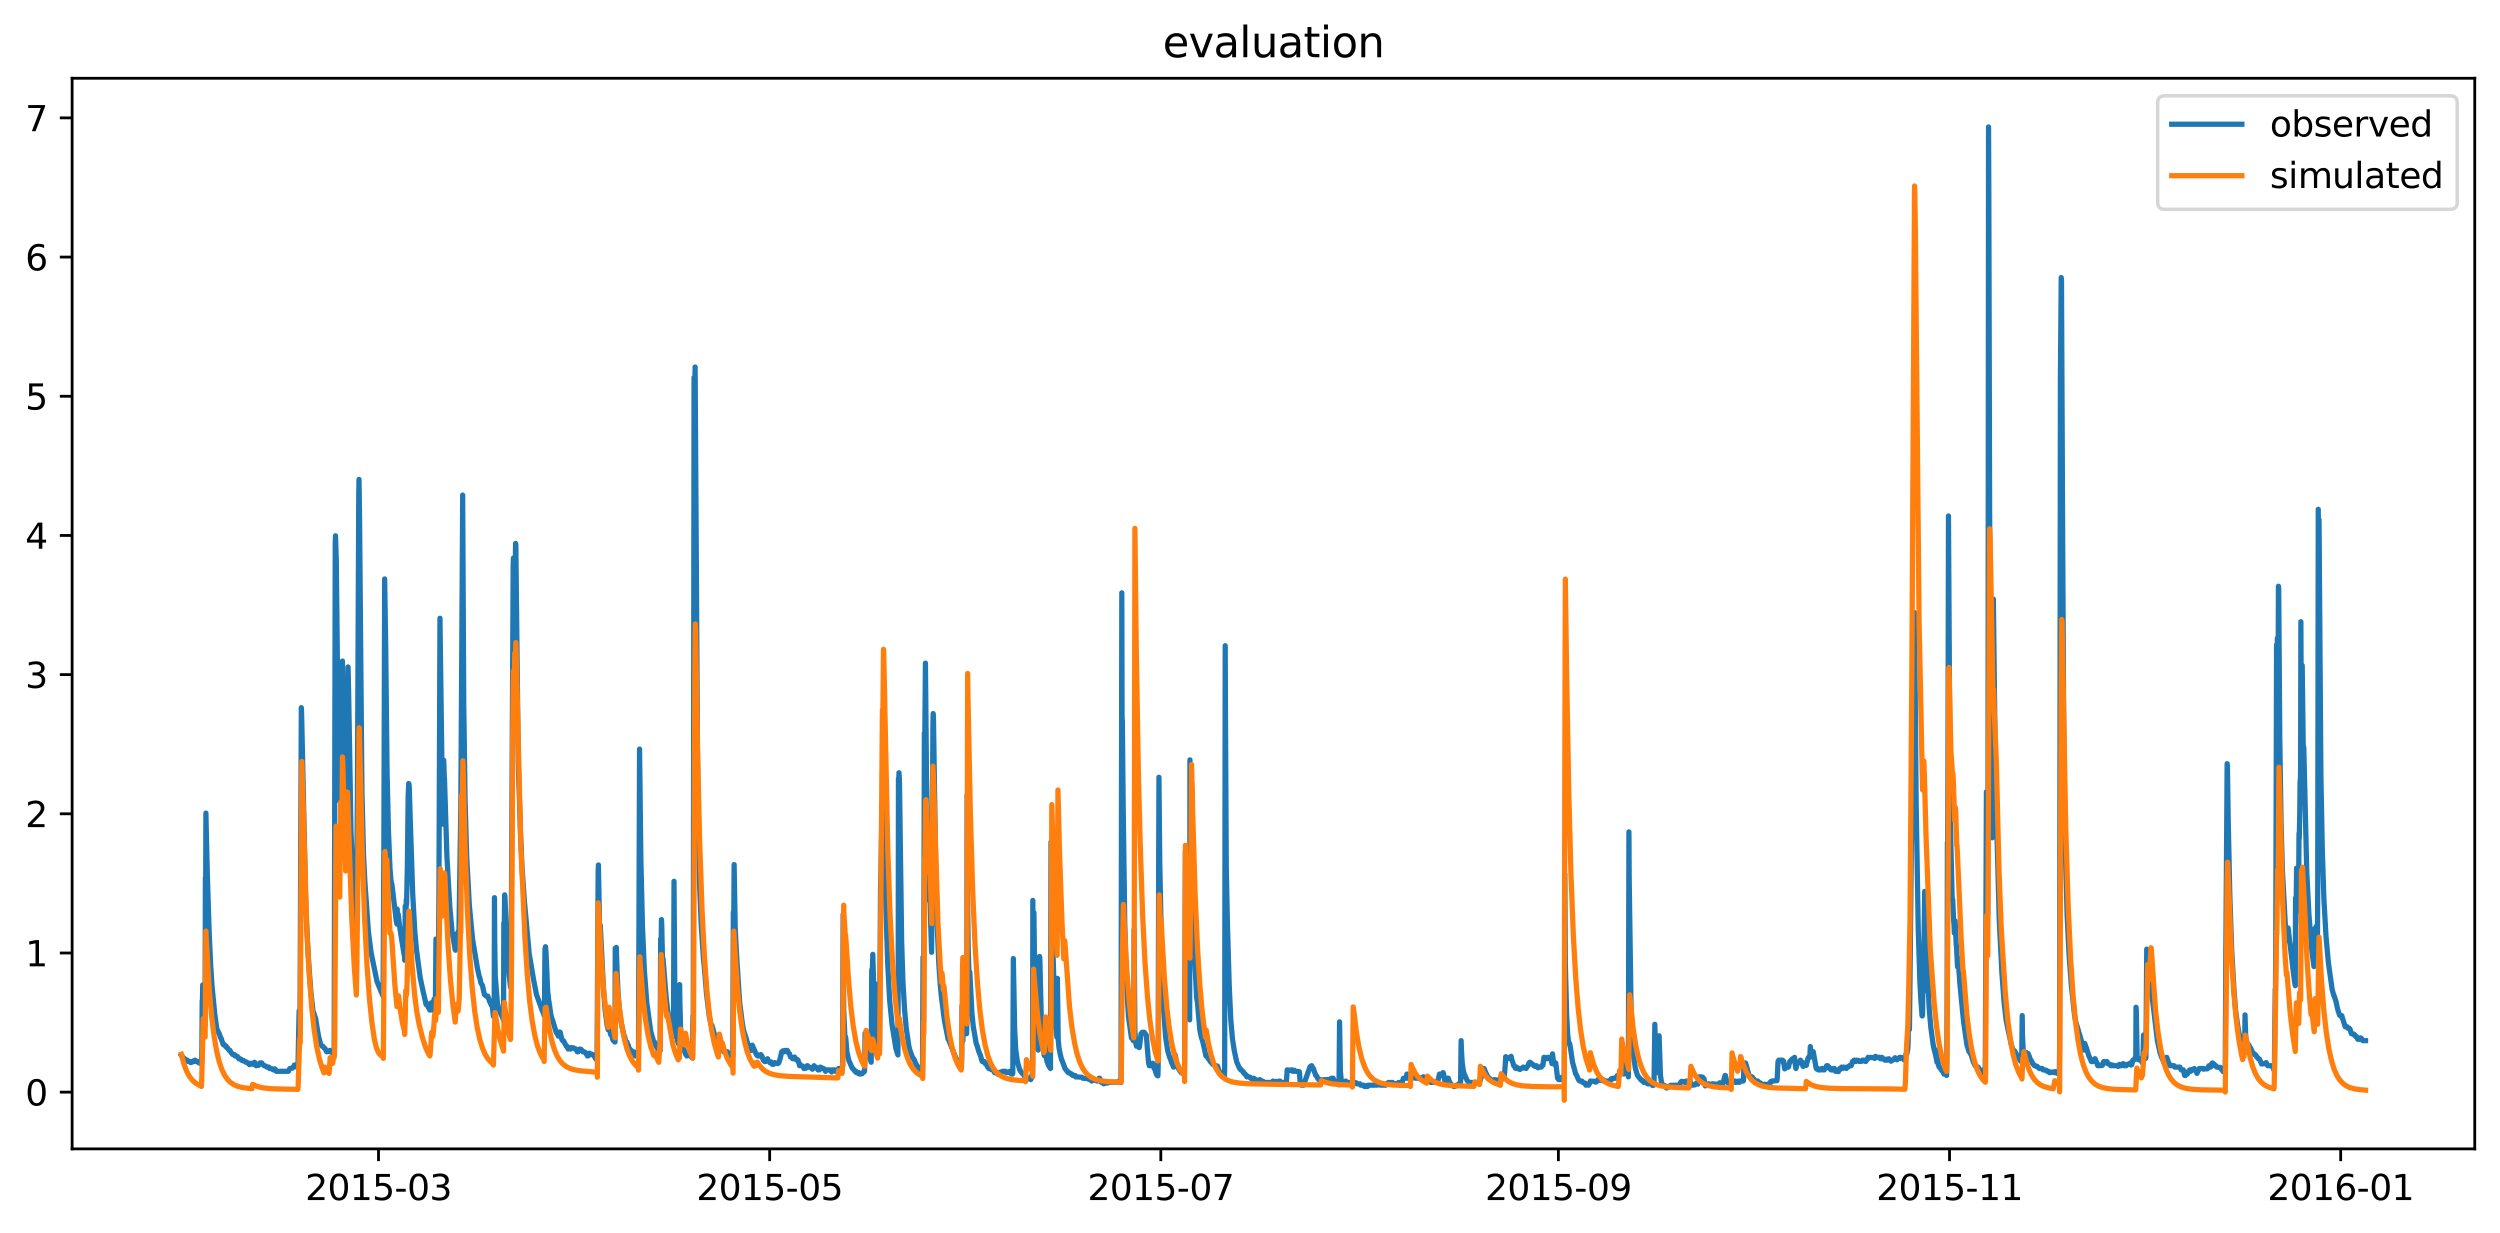 <?xml version="1.0" encoding="utf-8" standalone="no"?>
<!DOCTYPE svg PUBLIC "-//W3C//DTD SVG 1.1//EN"
  "http://www.w3.org/Graphics/SVG/1.1/DTD/svg11.dtd">
<svg xmlns:xlink="http://www.w3.org/1999/xlink" width="712.773pt" height="351.436pt" viewBox="0 0 712.773 351.436" xmlns="http://www.w3.org/2000/svg" version="1.1">
 <defs>
  <style type="text/css">*{stroke-linejoin: round; stroke-linecap: butt}</style>
 </defs>
 <g id="figure_1">
  <g id="patch_1">
   <path d="M 0 351.436 
L 712.773 351.436 
L 712.773 0 
L 0 0 
z
" style="fill: #ffffff"/>
  </g>
  <g id="axes_1">
   <g id="patch_2">
    <path d="M 20.562 327.558 
L 705.572 327.558 
L 705.572 22.318 
L 20.562 22.318 
z
" style="fill: #ffffff"/>
   </g>
   <g id="matplotlib.axis_1">
    <g id="xtick_1">
     <g id="line2d_1">
      <defs>
       <path id="m0fd9b2d17b" d="M 0 0 
L 0 3.5 
" style="stroke: #000000; stroke-width: 0.8"/>
      </defs>
      <g>
       <use xlink:href="#m0fd9b2d17b" x="107.917" y="327.558" style="stroke: #000000; stroke-width: 0.8"/>
      </g>
     </g>
     <g id="text_1">
      <!-- 2015-03 -->
      <g transform="translate(87.026 342.157) scale(0.1 -0.1)">
       <defs>
        <path id="DejaVuSans-32" d="M 1228 531 
L 3431 531 
L 3431 0 
L 469 0 
L 469 531 
Q 828 903 1448 1529 
Q 2069 2156 2228 2338 
Q 2531 2678 2651 2914 
Q 2772 3150 2772 3378 
Q 2772 3750 2511 3984 
Q 2250 4219 1831 4219 
Q 1534 4219 1204 4116 
Q 875 4013 500 3803 
L 500 4441 
Q 881 4594 1212 4672 
Q 1544 4750 1819 4750 
Q 2544 4750 2975 4387 
Q 3406 4025 3406 3419 
Q 3406 3131 3298 2873 
Q 3191 2616 2906 2266 
Q 2828 2175 2409 1742 
Q 1991 1309 1228 531 
z
" transform="scale(0.016)"/>
        <path id="DejaVuSans-30" d="M 2034 4250 
Q 1547 4250 1301 3770 
Q 1056 3291 1056 2328 
Q 1056 1369 1301 889 
Q 1547 409 2034 409 
Q 2525 409 2770 889 
Q 3016 1369 3016 2328 
Q 3016 3291 2770 3770 
Q 2525 4250 2034 4250 
z
M 2034 4750 
Q 2819 4750 3233 4129 
Q 3647 3509 3647 2328 
Q 3647 1150 3233 529 
Q 2819 -91 2034 -91 
Q 1250 -91 836 529 
Q 422 1150 422 2328 
Q 422 3509 836 4129 
Q 1250 4750 2034 4750 
z
" transform="scale(0.016)"/>
        <path id="DejaVuSans-31" d="M 794 531 
L 1825 531 
L 1825 4091 
L 703 3866 
L 703 4441 
L 1819 4666 
L 2450 4666 
L 2450 531 
L 3481 531 
L 3481 0 
L 794 0 
L 794 531 
z
" transform="scale(0.016)"/>
        <path id="DejaVuSans-35" d="M 691 4666 
L 3169 4666 
L 3169 4134 
L 1269 4134 
L 1269 2991 
Q 1406 3038 1543 3061 
Q 1681 3084 1819 3084 
Q 2600 3084 3056 2656 
Q 3513 2228 3513 1497 
Q 3513 744 3044 326 
Q 2575 -91 1722 -91 
Q 1428 -91 1123 -41 
Q 819 9 494 109 
L 494 744 
Q 775 591 1075 516 
Q 1375 441 1709 441 
Q 2250 441 2565 725 
Q 2881 1009 2881 1497 
Q 2881 1984 2565 2268 
Q 2250 2553 1709 2553 
Q 1456 2553 1204 2497 
Q 953 2441 691 2322 
L 691 4666 
z
" transform="scale(0.016)"/>
        <path id="DejaVuSans-2d" d="M 313 2009 
L 1997 2009 
L 1997 1497 
L 313 1497 
L 313 2009 
z
" transform="scale(0.016)"/>
        <path id="DejaVuSans-33" d="M 2597 2516 
Q 3050 2419 3304 2112 
Q 3559 1806 3559 1356 
Q 3559 666 3084 287 
Q 2609 -91 1734 -91 
Q 1441 -91 1130 -33 
Q 819 25 488 141 
L 488 750 
Q 750 597 1062 519 
Q 1375 441 1716 441 
Q 2309 441 2620 675 
Q 2931 909 2931 1356 
Q 2931 1769 2642 2001 
Q 2353 2234 1838 2234 
L 1294 2234 
L 1294 2753 
L 1863 2753 
Q 2328 2753 2575 2939 
Q 2822 3125 2822 3475 
Q 2822 3834 2567 4026 
Q 2313 4219 1838 4219 
Q 1578 4219 1281 4162 
Q 984 4106 628 3988 
L 628 4550 
Q 988 4650 1302 4700 
Q 1616 4750 1894 4750 
Q 2613 4750 3031 4423 
Q 3450 4097 3450 3541 
Q 3450 3153 3228 2886 
Q 3006 2619 2597 2516 
z
" transform="scale(0.016)"/>
       </defs>
       <use xlink:href="#DejaVuSans-32"/>
       <use xlink:href="#DejaVuSans-30" x="63.623"/>
       <use xlink:href="#DejaVuSans-31" x="127.246"/>
       <use xlink:href="#DejaVuSans-35" x="190.869"/>
       <use xlink:href="#DejaVuSans-2d" x="254.492"/>
       <use xlink:href="#DejaVuSans-30" x="290.576"/>
       <use xlink:href="#DejaVuSans-33" x="354.199"/>
      </g>
     </g>
    </g>
    <g id="xtick_2">
     <g id="line2d_2">
      <g>
       <use xlink:href="#m0fd9b2d17b" x="219.438" y="327.558" style="stroke: #000000; stroke-width: 0.8"/>
      </g>
     </g>
     <g id="text_2">
      <!-- 2015-05 -->
      <g transform="translate(198.547 342.157) scale(0.1 -0.1)">
       <use xlink:href="#DejaVuSans-32"/>
       <use xlink:href="#DejaVuSans-30" x="63.623"/>
       <use xlink:href="#DejaVuSans-31" x="127.246"/>
       <use xlink:href="#DejaVuSans-35" x="190.869"/>
       <use xlink:href="#DejaVuSans-2d" x="254.492"/>
       <use xlink:href="#DejaVuSans-30" x="290.576"/>
       <use xlink:href="#DejaVuSans-35" x="354.199"/>
      </g>
     </g>
    </g>
    <g id="xtick_3">
     <g id="line2d_3">
      <g>
       <use xlink:href="#m0fd9b2d17b" x="330.959" y="327.558" style="stroke: #000000; stroke-width: 0.8"/>
      </g>
     </g>
     <g id="text_3">
      <!-- 2015-07 -->
      <g transform="translate(310.068 342.157) scale(0.1 -0.1)">
       <defs>
        <path id="DejaVuSans-37" d="M 525 4666 
L 3525 4666 
L 3525 4397 
L 1831 0 
L 1172 0 
L 2766 4134 
L 525 4134 
L 525 4666 
z
" transform="scale(0.016)"/>
       </defs>
       <use xlink:href="#DejaVuSans-32"/>
       <use xlink:href="#DejaVuSans-30" x="63.623"/>
       <use xlink:href="#DejaVuSans-31" x="127.246"/>
       <use xlink:href="#DejaVuSans-35" x="190.869"/>
       <use xlink:href="#DejaVuSans-2d" x="254.492"/>
       <use xlink:href="#DejaVuSans-30" x="290.576"/>
       <use xlink:href="#DejaVuSans-37" x="354.199"/>
      </g>
     </g>
    </g>
    <g id="xtick_4">
     <g id="line2d_4">
      <g>
       <use xlink:href="#m0fd9b2d17b" x="444.309" y="327.558" style="stroke: #000000; stroke-width: 0.8"/>
      </g>
     </g>
     <g id="text_4">
      <!-- 2015-09 -->
      <g transform="translate(423.417 342.157) scale(0.1 -0.1)">
       <defs>
        <path id="DejaVuSans-39" d="M 703 97 
L 703 672 
Q 941 559 1184 500 
Q 1428 441 1663 441 
Q 2288 441 2617 861 
Q 2947 1281 2994 2138 
Q 2813 1869 2534 1725 
Q 2256 1581 1919 1581 
Q 1219 1581 811 2004 
Q 403 2428 403 3163 
Q 403 3881 828 4315 
Q 1253 4750 1959 4750 
Q 2769 4750 3195 4129 
Q 3622 3509 3622 2328 
Q 3622 1225 3098 567 
Q 2575 -91 1691 -91 
Q 1453 -91 1209 -44 
Q 966 3 703 97 
z
M 1959 2075 
Q 2384 2075 2632 2365 
Q 2881 2656 2881 3163 
Q 2881 3666 2632 3958 
Q 2384 4250 1959 4250 
Q 1534 4250 1286 3958 
Q 1038 3666 1038 3163 
Q 1038 2656 1286 2365 
Q 1534 2075 1959 2075 
z
" transform="scale(0.016)"/>
       </defs>
       <use xlink:href="#DejaVuSans-32"/>
       <use xlink:href="#DejaVuSans-30" x="63.623"/>
       <use xlink:href="#DejaVuSans-31" x="127.246"/>
       <use xlink:href="#DejaVuSans-35" x="190.869"/>
       <use xlink:href="#DejaVuSans-2d" x="254.492"/>
       <use xlink:href="#DejaVuSans-30" x="290.576"/>
       <use xlink:href="#DejaVuSans-39" x="354.199"/>
      </g>
     </g>
    </g>
    <g id="xtick_5">
     <g id="line2d_5">
      <g>
       <use xlink:href="#m0fd9b2d17b" x="555.83" y="327.558" style="stroke: #000000; stroke-width: 0.8"/>
      </g>
     </g>
     <g id="text_5">
      <!-- 2015-11 -->
      <g transform="translate(534.939 342.157) scale(0.1 -0.1)">
       <use xlink:href="#DejaVuSans-32"/>
       <use xlink:href="#DejaVuSans-30" x="63.623"/>
       <use xlink:href="#DejaVuSans-31" x="127.246"/>
       <use xlink:href="#DejaVuSans-35" x="190.869"/>
       <use xlink:href="#DejaVuSans-2d" x="254.492"/>
       <use xlink:href="#DejaVuSans-31" x="290.576"/>
       <use xlink:href="#DejaVuSans-31" x="354.199"/>
      </g>
     </g>
    </g>
    <g id="xtick_6">
     <g id="line2d_6">
      <g>
       <use xlink:href="#m0fd9b2d17b" x="667.351" y="327.558" style="stroke: #000000; stroke-width: 0.8"/>
      </g>
     </g>
     <g id="text_6">
      <!-- 2016-01 -->
      <g transform="translate(646.46 342.157) scale(0.1 -0.1)">
       <defs>
        <path id="DejaVuSans-36" d="M 2113 2584 
Q 1688 2584 1439 2293 
Q 1191 2003 1191 1497 
Q 1191 994 1439 701 
Q 1688 409 2113 409 
Q 2538 409 2786 701 
Q 3034 994 3034 1497 
Q 3034 2003 2786 2293 
Q 2538 2584 2113 2584 
z
M 3366 4563 
L 3366 3988 
Q 3128 4100 2886 4159 
Q 2644 4219 2406 4219 
Q 1781 4219 1451 3797 
Q 1122 3375 1075 2522 
Q 1259 2794 1537 2939 
Q 1816 3084 2150 3084 
Q 2853 3084 3261 2657 
Q 3669 2231 3669 1497 
Q 3669 778 3244 343 
Q 2819 -91 2113 -91 
Q 1303 -91 875 529 
Q 447 1150 447 2328 
Q 447 3434 972 4092 
Q 1497 4750 2381 4750 
Q 2619 4750 2861 4703 
Q 3103 4656 3366 4563 
z
" transform="scale(0.016)"/>
       </defs>
       <use xlink:href="#DejaVuSans-32"/>
       <use xlink:href="#DejaVuSans-30" x="63.623"/>
       <use xlink:href="#DejaVuSans-31" x="127.246"/>
       <use xlink:href="#DejaVuSans-36" x="190.869"/>
       <use xlink:href="#DejaVuSans-2d" x="254.492"/>
       <use xlink:href="#DejaVuSans-30" x="290.576"/>
       <use xlink:href="#DejaVuSans-31" x="354.199"/>
      </g>
     </g>
    </g>
   </g>
   <g id="matplotlib.axis_2">
    <g id="ytick_1">
     <g id="line2d_7">
      <defs>
       <path id="mca803d0bdf" d="M 0 0 
L -3.5 0 
" style="stroke: #000000; stroke-width: 0.8"/>
      </defs>
      <g>
       <use xlink:href="#mca803d0bdf" x="20.562" y="311.385" style="stroke: #000000; stroke-width: 0.8"/>
      </g>
     </g>
     <g id="text_7">
      <!-- 0 -->
      <g transform="translate(7.2 315.184) scale(0.1 -0.1)">
       <use xlink:href="#DejaVuSans-30"/>
      </g>
     </g>
    </g>
    <g id="ytick_2">
     <g id="line2d_8">
      <g>
       <use xlink:href="#mca803d0bdf" x="20.562" y="271.703" style="stroke: #000000; stroke-width: 0.8"/>
      </g>
     </g>
     <g id="text_8">
      <!-- 1 -->
      <g transform="translate(7.2 275.503) scale(0.1 -0.1)">
       <use xlink:href="#DejaVuSans-31"/>
      </g>
     </g>
    </g>
    <g id="ytick_3">
     <g id="line2d_9">
      <g>
       <use xlink:href="#mca803d0bdf" x="20.562" y="232.022" style="stroke: #000000; stroke-width: 0.8"/>
      </g>
     </g>
     <g id="text_9">
      <!-- 2 -->
      <g transform="translate(7.2 235.821) scale(0.1 -0.1)">
       <use xlink:href="#DejaVuSans-32"/>
      </g>
     </g>
    </g>
    <g id="ytick_4">
     <g id="line2d_10">
      <g>
       <use xlink:href="#mca803d0bdf" x="20.562" y="192.34" style="stroke: #000000; stroke-width: 0.8"/>
      </g>
     </g>
     <g id="text_10">
      <!-- 3 -->
      <g transform="translate(7.2 196.139) scale(0.1 -0.1)">
       <use xlink:href="#DejaVuSans-33"/>
      </g>
     </g>
    </g>
    <g id="ytick_5">
     <g id="line2d_11">
      <g>
       <use xlink:href="#mca803d0bdf" x="20.562" y="152.658" style="stroke: #000000; stroke-width: 0.8"/>
      </g>
     </g>
     <g id="text_11">
      <!-- 4 -->
      <g transform="translate(7.2 156.458) scale(0.1 -0.1)">
       <defs>
        <path id="DejaVuSans-34" d="M 2419 4116 
L 825 1625 
L 2419 1625 
L 2419 4116 
z
M 2253 4666 
L 3047 4666 
L 3047 1625 
L 3713 1625 
L 3713 1100 
L 3047 1100 
L 3047 0 
L 2419 0 
L 2419 1100 
L 313 1100 
L 313 1709 
L 2253 4666 
z
" transform="scale(0.016)"/>
       </defs>
       <use xlink:href="#DejaVuSans-34"/>
      </g>
     </g>
    </g>
    <g id="ytick_6">
     <g id="line2d_12">
      <g>
       <use xlink:href="#mca803d0bdf" x="20.562" y="112.977" style="stroke: #000000; stroke-width: 0.8"/>
      </g>
     </g>
     <g id="text_12">
      <!-- 5 -->
      <g transform="translate(7.2 116.776) scale(0.1 -0.1)">
       <use xlink:href="#DejaVuSans-35"/>
      </g>
     </g>
    </g>
    <g id="ytick_7">
     <g id="line2d_13">
      <g>
       <use xlink:href="#mca803d0bdf" x="20.562" y="73.295" style="stroke: #000000; stroke-width: 0.8"/>
      </g>
     </g>
     <g id="text_13">
      <!-- 6 -->
      <g transform="translate(7.2 77.094) scale(0.1 -0.1)">
       <use xlink:href="#DejaVuSans-36"/>
      </g>
     </g>
    </g>
    <g id="ytick_8">
     <g id="line2d_14">
      <g>
       <use xlink:href="#mca803d0bdf" x="20.562" y="33.613" style="stroke: #000000; stroke-width: 0.8"/>
      </g>
     </g>
     <g id="text_14">
      <!-- 7 -->
      <g transform="translate(7.2 37.413) scale(0.1 -0.1)">
       <use xlink:href="#DejaVuSans-37"/>
      </g>
     </g>
    </g>
   </g>
   <g id="line2d_15">
    <path d="M 51.699 300.87 
L 51.852 301.068 
L 51.928 301.068 
L 52.08 301.465 
L 52.156 301.465 
L 52.309 301.862 
L 52.69 301.862 
L 52.842 302.258 
L 53.375 302.258 
L 53.528 302.655 
L 54.137 302.655 
L 54.365 302.953 
L 54.67 302.854 
L 54.823 302.655 
L 55.127 302.655 
L 55.203 302.457 
L 55.28 302.655 
L 55.432 302.358 
L 55.584 302.258 
L 55.737 302.358 
L 56.041 302.655 
L 56.422 302.655 
L 56.575 302.953 
L 56.651 302.953 
L 56.727 302.655 
L 56.803 303.052 
L 56.879 302.854 
L 56.955 303.052 
L 57.032 302.854 
L 57.184 303.25 
L 57.336 303.151 
L 57.412 303.151 
L 57.489 302.953 
L 57.565 298.588 
L 57.641 285.294 
L 57.717 285.79 
L 57.793 280.83 
L 58.098 288.37 
L 58.403 292.338 
L 58.479 284.798 
L 58.555 250.176 
L 58.631 255.236 
L 58.707 231.823 
L 58.784 235.494 
L 59.088 248.49 
L 59.622 265.553 
L 60.079 275.473 
L 60.46 281.227 
L 61.221 288.965 
L 61.755 292.933 
L 61.983 293.925 
L 62.135 293.925 
L 62.44 294.719 
L 62.516 294.719 
L 62.897 295.909 
L 63.049 296.009 
L 63.583 297.695 
L 63.735 297.893 
L 64.04 297.893 
L 64.344 298.389 
L 64.497 298.29 
L 64.649 298.687 
L 64.802 298.687 
L 65.03 299.084 
L 65.182 299.183 
L 65.335 299.481 
L 65.563 299.481 
L 65.944 300.175 
L 66.401 300.671 
L 66.477 300.572 
L 66.63 300.671 
L 66.858 300.671 
L 67.011 301.068 
L 67.087 300.969 
L 67.239 301.068 
L 67.62 301.167 
L 67.772 301.465 
L 67.925 301.465 
L 68.077 301.862 
L 68.686 301.961 
L 68.839 302.258 
L 69.22 302.358 
L 69.296 302.457 
L 69.448 302.358 
L 69.601 302.556 
L 69.905 302.655 
L 70.134 302.854 
L 70.21 302.754 
L 70.515 303.052 
L 70.743 303.052 
L 70.972 303.35 
L 71.124 303.548 
L 71.276 303.449 
L 71.353 303.449 
L 71.505 303.151 
L 71.581 303.35 
L 71.657 303.25 
L 71.734 303.151 
L 71.81 303.35 
L 71.886 303.151 
L 71.962 303.25 
L 72.191 303.449 
L 72.343 303.449 
L 72.571 302.854 
L 73.029 303.846 
L 73.257 303.746 
L 73.333 303.548 
L 73.409 303.746 
L 73.486 303.647 
L 73.638 303.746 
L 73.714 303.746 
L 73.943 303.25 
L 74.095 303.052 
L 74.628 303.052 
L 74.857 303.449 
L 75.009 303.548 
L 75.314 303.846 
L 75.771 303.945 
L 76.076 304.242 
L 76.685 304.242 
L 76.837 304.639 
L 77.675 304.739 
L 77.904 305.036 
L 77.98 305.036 
L 78.132 304.838 
L 78.208 305.036 
L 78.361 304.739 
L 78.589 305.036 
L 78.742 305.433 
L 82.246 305.433 
L 82.398 305.036 
L 82.627 304.639 
L 83.312 304.54 
L 83.541 304.242 
L 83.769 304.242 
L 83.922 303.647 
L 84.074 303.846 
L 84.15 303.846 
L 84.379 304.143 
L 84.912 304.044 
L 84.988 302.358 
L 85.217 290.85 
L 85.293 288.171 
L 85.445 294.818 
L 85.521 294.818 
L 85.902 201.765 
L 85.978 202.955 
L 87.197 259.105 
L 87.959 273.787 
L 88.645 283.013 
L 89.254 288.37 
L 89.406 288.667 
L 90.016 290.552 
L 90.549 293.925 
L 91.006 296.306 
L 91.082 296.405 
L 91.463 297.893 
L 91.844 298.29 
L 92.072 298.29 
L 92.301 298.687 
L 92.529 298.786 
L 92.682 299.084 
L 92.758 299.084 
L 92.91 299.481 
L 92.987 299.481 
L 93.139 299.877 
L 93.824 299.778 
L 94.053 299.481 
L 94.129 299.58 
L 94.282 299.877 
L 94.586 299.977 
L 94.815 300.274 
L 94.967 299.877 
L 95.043 299.877 
L 95.196 300.473 
L 95.272 300.87 
L 95.577 155.337 
L 95.653 152.758 
L 95.881 160 
L 96.262 195.217 
L 96.643 221.308 
L 96.795 228.351 
L 96.948 217.637 
L 97.176 226.764 
L 97.329 231.724 
L 97.481 206.13 
L 97.633 188.471 
L 98.243 226.07 
L 98.471 236.784 
L 98.547 235.593 
L 98.624 236.089 
L 98.7 235.097 
L 98.776 235.494 
L 99.233 190.158 
L 99.385 196.804 
L 100.071 236.982 
L 100.604 251.267 
L 101.137 260.493 
L 101.518 265.255 
L 101.594 264.66 
L 101.899 227.161 
L 102.28 141.25 
L 102.356 136.687 
L 102.509 147.599 
L 103.194 225.772 
L 103.651 243.926 
L 104.032 251.466 
L 105.022 265.454 
L 105.784 271.505 
L 107.46 279.739 
L 107.765 280.533 
L 109.212 284.005 
L 109.441 242.041 
L 109.669 165.059 
L 109.974 184.999 
L 110.355 220.018 
L 110.735 236.387 
L 111.193 247.696 
L 111.497 251.267 
L 111.65 252.16 
L 111.726 252.061 
L 113.021 262.874 
L 113.173 263.47 
L 113.249 259.204 
L 113.325 261.089 
L 113.402 260.593 
L 113.478 261.981 
L 113.554 260.692 
L 113.859 263.569 
L 114.163 265.652 
L 114.544 268.033 
L 115.23 272.233 
L 115.306 272.299 
L 115.382 273.787 
L 115.535 258.311 
L 115.611 264.759 
L 115.839 256.426 
L 115.915 257.914 
L 116.144 246.506 
L 116.372 226.863 
L 116.525 223.391 
L 116.601 223.589 
L 116.677 224.284 
L 116.982 234.204 
L 117.667 254.839 
L 118.277 265.751 
L 118.734 270.711 
L 119.267 274.779 
L 119.8 278.747 
L 120.638 282.715 
L 120.791 283.31 
L 121.476 286.386 
L 121.629 285.989 
L 121.705 286.088 
L 122.086 287.179 
L 122.162 287.179 
L 122.543 287.973 
L 122.771 287.973 
L 122.924 287.08 
L 123 285.89 
L 123.076 286.088 
L 123.304 287.675 
L 123.381 287.973 
L 123.457 287.874 
L 123.609 286.981 
L 123.762 284.898 
L 123.838 285.294 
L 123.99 285.592 
L 124.066 285.493 
L 124.142 285.195 
L 124.295 267.735 
L 124.447 272.894 
L 124.599 273.291 
L 124.752 273.291 
L 124.904 273.688 
L 124.98 272.795 
L 125.133 257.319 
L 125.437 176.269 
L 125.742 199.284 
L 126.123 227.458 
L 126.352 234.998 
L 126.504 216.744 
L 126.656 221.209 
L 126.732 222.201 
L 127.418 244.125 
L 128.256 258.708 
L 128.865 265.454 
L 129.779 270.811 
L 129.856 270.91 
L 130.313 266.148 
L 130.541 268.033 
L 130.694 265.553 
L 130.77 266.148 
L 130.846 265.95 
L 130.998 255.236 
L 131.379 230.633 
L 131.836 154.543 
L 131.912 141.151 
L 132.217 200.673 
L 132.598 227.954 
L 133.055 244.125 
L 133.817 258.113 
L 134.731 267.735 
L 136.102 275.969 
L 136.635 278.449 
L 136.788 278.747 
L 137.092 280.235 
L 137.397 280.731 
L 137.549 280.929 
L 137.93 282.814 
L 138.159 283.608 
L 138.387 283.707 
L 138.616 284.005 
L 139.073 284.005 
L 139.301 284.699 
L 139.378 284.798 
L 139.606 285.592 
L 139.682 285.592 
L 139.987 286.386 
L 140.215 286.783 
L 140.292 286.783 
L 140.368 286.981 
L 140.673 289.759 
L 140.749 289.362 
L 140.901 286.584 
L 140.977 255.93 
L 141.053 268.43 
L 141.206 278.35 
L 141.815 285.989 
L 142.196 287.576 
L 142.272 287.675 
L 142.653 288.767 
L 143.034 289.56 
L 143.11 289.56 
L 143.567 290.949 
L 143.643 263.172 
L 143.72 271.207 
L 143.872 255.136 
L 143.948 255.434 
L 144.253 262.775 
L 144.557 268.827 
L 145.167 278.053 
L 145.548 281.426 
L 145.624 280.235 
L 145.776 263.866 
L 146.31 161.091 
L 146.386 159.107 
L 146.614 171.706 
L 146.767 164.861 
L 146.843 166.448 
L 146.995 154.94 
L 147.071 155.436 
L 147.757 217.637 
L 148.366 236.486 
L 148.823 247.101 
L 149.509 256.922 
L 150.88 271.902 
L 152.099 279.144 
L 152.404 280.731 
L 152.937 283.509 
L 154.537 287.973 
L 154.689 288.37 
L 154.765 288.37 
L 155.146 289.56 
L 155.222 287.675 
L 155.374 270.612 
L 155.527 269.918 
L 155.679 271.703 
L 156.136 282.418 
L 156.441 285.195 
L 156.593 286.088 
L 157.05 289.263 
L 157.431 290.751 
L 157.507 290.751 
L 157.888 292.04 
L 158.574 294.322 
L 158.65 294.421 
L 158.802 294.719 
L 158.955 294.818 
L 159.183 295.413 
L 159.564 294.223 
L 159.716 294.322 
L 160.174 296.306 
L 160.25 296.306 
L 160.402 296.703 
L 160.707 296.802 
L 160.935 297.298 
L 161.24 297.893 
L 161.392 297.993 
L 161.469 298.29 
L 161.545 298.191 
L 161.697 298.489 
L 162.002 299.084 
L 162.078 299.084 
L 162.23 298.687 
L 162.306 298.985 
L 162.383 298.786 
L 162.611 299.084 
L 162.687 299.084 
L 162.916 298.687 
L 163.601 298.786 
L 163.906 299.084 
L 164.135 299.084 
L 164.211 299.282 
L 164.287 299.084 
L 164.592 299.877 
L 164.668 299.778 
L 164.82 299.877 
L 165.049 299.481 
L 165.201 299.381 
L 165.353 299.084 
L 165.658 299.183 
L 165.887 299.481 
L 165.963 299.481 
L 166.191 299.877 
L 166.801 299.977 
L 167.029 300.274 
L 167.106 300.374 
L 167.258 300.671 
L 167.334 300.671 
L 167.486 301.068 
L 167.791 300.969 
L 168.02 300.274 
L 168.172 300.473 
L 168.477 300.572 
L 168.629 300.671 
L 168.705 300.539 
L 168.858 300.671 
L 169.238 300.77 
L 169.619 301.465 
L 169.772 301.762 
L 169.848 301.366 
L 169.924 301.961 
L 170 301.762 
L 170.153 301.465 
L 170.229 301.465 
L 170.533 248.688 
L 170.61 246.605 
L 170.99 266.743 
L 171.143 263.767 
L 172.057 282.021 
L 172.514 287.874 
L 173.123 292.536 
L 173.428 293.628 
L 173.58 292.04 
L 174.114 295.016 
L 174.266 295.116 
L 174.342 295.116 
L 174.799 296.604 
L 174.952 296.703 
L 175.028 296.703 
L 175.18 297.001 
L 175.332 297.1 
L 175.409 270.315 
L 175.485 270.811 
L 175.561 274.481 
L 175.713 270.116 
L 175.942 277.16 
L 176.247 283.707 
L 176.704 288.866 
L 177.085 291.445 
L 177.618 293.925 
L 177.999 295.513 
L 178.075 295.513 
L 178.456 297.1 
L 178.76 297.1 
L 178.913 297.695 
L 179.065 298.29 
L 179.141 297.993 
L 179.294 298.687 
L 179.446 299.084 
L 179.598 299.084 
L 179.751 299.481 
L 179.979 299.481 
L 180.132 299.877 
L 180.589 299.877 
L 180.741 300.175 
L 180.817 300.274 
L 181.046 300.969 
L 181.122 301.068 
L 181.198 300.969 
L 181.35 299.977 
L 181.503 300.274 
L 181.579 299.977 
L 182.036 301.465 
L 182.341 213.57 
L 182.722 245.216 
L 183.179 264.263 
L 183.712 276.664 
L 184.397 285.79 
L 185.54 294.124 
L 186.378 297.001 
L 186.53 297.1 
L 186.606 297.1 
L 186.835 297.893 
L 186.911 297.893 
L 187.292 298.687 
L 187.368 298.687 
L 187.521 299.084 
L 187.597 299.084 
L 187.673 298.389 
L 187.749 298.588 
L 187.978 299.481 
L 188.054 299.282 
L 188.206 299.58 
L 188.359 267.636 
L 188.435 275.572 
L 188.587 262.18 
L 188.663 263.47 
L 188.892 274.184 
L 188.968 273.787 
L 189.044 273.39 
L 189.882 283.906 
L 190.339 287.973 
L 190.872 291.346 
L 191.177 292.933 
L 191.482 294.322 
L 191.558 294.322 
L 191.71 294.719 
L 191.786 294.719 
L 192.015 295.513 
L 192.167 251.267 
L 192.396 283.013 
L 192.624 291.743 
L 192.929 295.413 
L 193.31 297.298 
L 193.615 297.893 
L 193.691 294.124 
L 193.767 280.731 
L 193.843 285.989 
L 194.148 297.298 
L 194.453 298.687 
L 194.681 299.084 
L 194.91 299.084 
L 195.214 299.877 
L 195.291 299.977 
L 195.519 300.671 
L 195.671 300.77 
L 195.824 301.068 
L 195.976 300.969 
L 196.205 300.671 
L 196.509 300.671 
L 196.662 301.068 
L 197.043 301.068 
L 197.271 301.564 
L 197.423 301.663 
L 197.576 289.659 
L 197.652 293.727 
L 197.88 107.62 
L 197.957 113.076 
L 198.109 109.703 
L 198.185 104.644 
L 198.947 228.45 
L 199.48 252.855 
L 199.937 263.966 
L 200.547 273.192 
L 200.775 275.374 
L 201.461 283.608 
L 202.223 289.759 
L 202.756 292.239 
L 202.908 292.338 
L 202.984 292.338 
L 204.279 297.1 
L 204.355 297.199 
L 204.432 297.1 
L 204.66 297.695 
L 204.812 297.893 
L 204.965 296.405 
L 205.193 297.695 
L 205.346 297.893 
L 205.498 297.993 
L 205.727 298.489 
L 206.336 299.877 
L 207.402 299.877 
L 207.631 300.274 
L 207.936 300.374 
L 208.164 300.969 
L 208.24 300.77 
L 208.393 301.068 
L 208.926 301.068 
L 209.078 259.997 
L 209.154 269.025 
L 209.307 246.506 
L 209.612 264.362 
L 209.764 267.735 
L 209.992 271.902 
L 210.449 279.243 
L 210.907 285.989 
L 211.668 291.941 
L 212.049 293.925 
L 212.659 295.81 
L 213.497 298.687 
L 213.573 298.786 
L 213.725 299.084 
L 213.954 299.183 
L 214.182 299.481 
L 214.258 299.183 
L 214.411 297.993 
L 214.487 297.993 
L 215.477 300.274 
L 215.553 300.274 
L 215.706 300.671 
L 215.782 300.87 
L 215.858 300.671 
L 216.086 301.068 
L 216.696 301.068 
L 216.772 300.77 
L 216.848 301.068 
L 216.924 300.671 
L 217.153 301.167 
L 217.229 301.068 
L 217.61 302.258 
L 217.839 302.258 
L 217.991 302.655 
L 218.296 302.655 
L 218.524 302.258 
L 218.753 302.258 
L 218.829 301.862 
L 218.981 302.258 
L 219.591 303.052 
L 219.819 302.754 
L 219.971 303.052 
L 220.048 303.052 
L 220.2 303.449 
L 220.581 303.449 
L 220.886 302.953 
L 221.038 303.052 
L 221.647 303.151 
L 221.723 303.25 
L 221.952 303.052 
L 222.028 303.052 
L 222.409 301.862 
L 222.866 299.877 
L 223.095 299.778 
L 223.247 299.58 
L 223.399 299.679 
L 223.552 299.877 
L 223.628 299.877 
L 223.856 299.481 
L 224.009 299.679 
L 224.085 299.58 
L 224.161 299.679 
L 224.39 299.481 
L 224.466 299.481 
L 224.847 300.274 
L 224.999 300.374 
L 225.075 300.407 
L 225.38 301.366 
L 225.456 301.266 
L 225.608 301.465 
L 225.761 301.465 
L 225.989 301.862 
L 226.142 301.862 
L 226.294 301.564 
L 226.37 301.762 
L 226.523 301.366 
L 227.132 302.258 
L 227.208 302.159 
L 227.284 302.06 
L 227.437 302.258 
L 227.513 302.258 
L 227.894 303.449 
L 227.97 303.846 
L 228.122 303.449 
L 228.198 303.548 
L 228.427 303.846 
L 228.808 303.945 
L 228.96 304.242 
L 229.036 304.242 
L 229.189 304.639 
L 229.798 304.54 
L 230.027 303.945 
L 230.103 303.846 
L 230.179 303.945 
L 230.255 303.846 
L 230.484 304.242 
L 231.093 304.342 
L 231.398 304.639 
L 231.55 304.739 
L 231.626 304.838 
L 232.083 303.846 
L 232.464 304.242 
L 232.617 304.242 
L 232.921 304.639 
L 233.074 304.739 
L 233.226 305.036 
L 233.607 305.036 
L 233.835 304.242 
L 234.216 304.342 
L 234.521 304.639 
L 234.978 304.739 
L 235.207 305.036 
L 235.283 305.036 
L 235.359 305.433 
L 235.511 305.036 
L 235.587 305.135 
L 235.74 305.036 
L 236.806 305.036 
L 236.959 305.433 
L 237.035 305.433 
L 237.111 305.631 
L 237.416 305.036 
L 237.644 305.036 
L 237.72 305.235 
L 237.873 305.036 
L 237.949 305.036 
L 238.177 305.433 
L 238.482 305.433 
L 238.711 305.036 
L 238.863 305.036 
L 239.092 304.639 
L 239.777 304.639 
L 239.929 304.937 
L 240.158 304.342 
L 240.234 303.647 
L 240.387 260.692 
L 240.539 287.576 
L 240.92 296.604 
L 240.996 296.505 
L 241.072 295.612 
L 241.148 296.108 
L 241.453 299.877 
L 241.986 302.258 
L 242.977 304.54 
L 243.129 304.639 
L 243.281 304.739 
L 243.434 305.036 
L 243.51 305.036 
L 243.738 305.433 
L 244.043 305.433 
L 244.195 305.83 
L 244.576 305.83 
L 244.805 306.127 
L 244.881 305.83 
L 244.957 305.929 
L 245.109 306.227 
L 245.795 306.127 
L 245.947 305.83 
L 246.252 305.731 
L 246.404 305.433 
L 246.481 305.433 
L 246.557 302.655 
L 246.633 294.62 
L 246.709 295.116 
L 246.861 298.687 
L 246.938 298.092 
L 247.166 294.421 
L 248.08 301.862 
L 248.385 302.854 
L 248.537 276.465 
L 248.614 280.235 
L 248.842 272.1 
L 249.451 293.826 
L 249.756 297.596 
L 250.213 300.671 
L 250.289 280.533 
L 250.366 281.723 
L 250.594 298.092 
L 250.746 299.778 
L 251.051 252.656 
L 251.127 250.97 
L 251.356 236.982 
L 251.584 228.748 
L 251.661 230.335 
L 251.737 216.943 
L 251.813 220.911 
L 251.889 218.034 
L 252.575 258.906 
L 253.108 275.076 
L 253.641 285.096 
L 254.327 292.14 
L 254.86 295.413 
L 255.393 298.786 
L 255.698 299.877 
L 256.003 300.77 
L 256.079 281.525 
L 256.155 222.002 
L 256.231 224.681 
L 256.307 220.316 
L 256.383 221.605 
L 256.46 223.689 
L 257.069 268.529 
L 257.45 280.235 
L 257.907 287.874 
L 258.364 293.032 
L 259.126 298.29 
L 259.507 299.778 
L 259.583 299.877 
L 259.811 300.671 
L 259.888 300.671 
L 260.116 301.465 
L 260.268 301.564 
L 260.421 301.862 
L 260.497 301.862 
L 260.649 302.258 
L 260.725 302.258 
L 260.954 303.052 
L 261.03 303.052 
L 261.259 303.548 
L 261.411 303.846 
L 261.792 304.242 
L 261.944 304.639 
L 262.325 304.639 
L 262.477 305.036 
L 263.011 305.135 
L 263.163 272.894 
L 263.315 291.247 
L 263.392 272.696 
L 263.544 209.006 
L 263.62 215.752 
L 263.849 189.066 
L 264.153 221.109 
L 264.534 244.422 
L 264.839 256.624 
L 264.991 249.581 
L 265.22 259.005 
L 265.601 271.505 
L 265.677 262.775 
L 265.982 206.626 
L 266.058 203.451 
L 266.134 204.344 
L 266.743 245.514 
L 267.2 263.569 
L 267.657 274.68 
L 268.114 281.227 
L 268.419 284.302 
L 269.257 290.949 
L 270.324 296.306 
L 270.4 296.306 
L 272.761 302.258 
L 273.294 302.258 
L 273.447 302.655 
L 273.675 302.655 
L 273.828 303.052 
L 273.904 303.052 
L 274.056 303.449 
L 274.132 303.25 
L 274.209 299.877 
L 274.285 286.783 
L 274.361 288.271 
L 274.513 296.802 
L 274.589 295.116 
L 274.742 286.981 
L 274.97 288.171 
L 275.046 288.072 
L 275.58 294.719 
L 275.656 291.644 
L 275.732 226.665 
L 275.808 251.763 
L 276.037 270.116 
L 276.265 277.755 
L 276.341 277.854 
L 276.418 277.061 
L 276.494 277.16 
L 276.722 281.525 
L 277.103 288.866 
L 277.484 292.636 
L 278.322 297.497 
L 278.627 298.29 
L 278.855 299.084 
L 279.084 299.877 
L 279.16 299.977 
L 279.388 300.572 
L 279.541 300.87 
L 279.922 302.358 
L 280.074 302.655 
L 280.607 302.655 
L 280.76 303.052 
L 280.912 303.052 
L 281.064 303.449 
L 281.217 303.052 
L 281.293 303.052 
L 281.598 304.242 
L 281.75 304.342 
L 281.902 304.639 
L 282.436 304.739 
L 282.588 304.937 
L 283.121 305.036 
L 283.35 305.433 
L 283.426 305.433 
L 283.578 305.83 
L 284.188 305.83 
L 284.416 306.227 
L 284.568 305.83 
L 285.254 305.731 
L 285.33 305.631 
L 285.559 305.83 
L 285.711 305.731 
L 285.863 305.433 
L 286.701 305.433 
L 286.93 305.83 
L 287.692 305.731 
L 287.92 305.433 
L 287.996 305.433 
L 288.377 306.227 
L 288.453 306.127 
L 288.53 306.227 
L 288.606 306.127 
L 288.682 306.227 
L 288.758 305.929 
L 288.91 273.291 
L 289.291 293.628 
L 289.596 299.282 
L 290.053 302.556 
L 290.282 303.449 
L 290.739 305.036 
L 290.815 305.036 
L 291.043 305.532 
L 291.653 306.227 
L 291.805 306.326 
L 292.034 306.822 
L 292.262 307.02 
L 292.643 307.119 
L 292.795 307.417 
L 293.557 307.417 
L 293.633 307.715 
L 293.71 307.615 
L 293.862 307.814 
L 293.938 307.715 
L 294.167 306.623 
L 294.319 307.02 
L 294.395 303.052 
L 294.471 256.724 
L 294.624 291.842 
L 294.776 260.196 
L 295.081 285.89 
L 295.385 294.024 
L 295.766 298.191 
L 295.995 299.381 
L 296.071 298.389 
L 296.376 272.696 
L 296.452 272.993 
L 296.909 291.346 
L 297.29 297.497 
L 297.671 300.671 
L 297.747 300.969 
L 297.899 291.941 
L 298.204 301.068 
L 298.509 302.655 
L 298.585 302.655 
L 298.813 303.449 
L 299.194 304.242 
L 299.347 304.342 
L 299.499 304.639 
L 299.651 240.057 
L 299.727 247.498 
L 299.956 263.073 
L 300.794 290.155 
L 301.099 293.33 
L 301.327 295.711 
L 301.403 293.826 
L 301.479 278.945 
L 301.708 296.505 
L 301.936 298.786 
L 302.241 300.374 
L 302.698 302.258 
L 302.774 302.258 
L 303.003 302.953 
L 303.079 303.052 
L 303.308 303.746 
L 303.384 303.846 
L 303.612 304.639 
L 303.765 304.739 
L 303.917 305.036 
L 303.993 305.036 
L 304.222 305.433 
L 304.374 305.433 
L 304.603 305.83 
L 305.06 305.929 
L 305.288 306.227 
L 305.593 306.227 
L 305.821 306.623 
L 306.507 306.623 
L 306.659 307.02 
L 308.411 307.119 
L 308.564 307.285 
L 308.716 307.417 
L 310.24 307.516 
L 310.392 307.715 
L 310.544 307.516 
L 310.849 307.814 
L 311.078 307.814 
L 311.23 308.211 
L 311.458 308.111 
L 311.687 307.814 
L 312.22 307.814 
L 312.296 308.012 
L 312.449 307.814 
L 312.525 307.814 
L 312.753 308.211 
L 312.906 308.211 
L 313.134 307.814 
L 313.287 307.814 
L 313.363 307.417 
L 313.439 307.516 
L 313.515 307.417 
L 313.896 308.508 
L 314.048 308.607 
L 314.429 308.607 
L 314.658 309.004 
L 314.963 308.905 
L 315.191 308.607 
L 315.648 308.607 
L 315.724 308.806 
L 315.877 308.607 
L 318.924 308.508 
L 319.076 308.211 
L 319.305 308.607 
L 319.609 308.607 
L 319.838 169.027 
L 319.914 204.443 
L 319.99 205.435 
L 320.219 229.046 
L 320.676 263.073 
L 321.057 278.251 
L 321.742 289.858 
L 322.58 295.909 
L 322.732 295.909 
L 323.113 296.703 
L 323.19 296.703 
L 323.266 290.255 
L 323.342 265.057 
L 323.57 293.925 
L 323.799 297.298 
L 324.027 298.29 
L 324.104 298.29 
L 324.256 297.893 
L 324.485 297.893 
L 324.789 298.687 
L 324.865 298.489 
L 325.322 294.719 
L 325.475 294.719 
L 325.627 294.322 
L 326.237 294.322 
L 326.465 294.719 
L 326.617 294.818 
L 326.77 295.116 
L 326.846 295.215 
L 327.074 298.29 
L 327.455 302.854 
L 327.684 303.846 
L 327.989 303.846 
L 328.217 303.449 
L 328.369 303.35 
L 328.598 303.151 
L 328.674 303.151 
L 328.903 304.044 
L 329.055 304.639 
L 329.207 304.639 
L 329.664 306.227 
L 329.741 306.227 
L 329.893 306.623 
L 330.122 306.723 
L 330.198 304.342 
L 330.35 244.422 
L 330.426 221.605 
L 330.655 245.811 
L 330.807 253.152 
L 331.264 275.275 
L 331.721 287.477 
L 332.331 295.711 
L 332.94 299.679 
L 333.473 301.465 
L 333.549 301.465 
L 334.006 302.854 
L 334.616 304.242 
L 334.997 300.671 
L 335.073 300.87 
L 335.301 302.159 
L 335.606 303.449 
L 335.987 304.639 
L 336.063 304.639 
L 336.444 305.433 
L 336.596 305.433 
L 336.749 305.83 
L 337.434 305.83 
L 337.587 306.127 
L 337.663 306.127 
L 337.739 302.754 
L 337.968 242.637 
L 338.044 243.331 
L 338.348 265.95 
L 338.806 282.914 
L 339.186 290.751 
L 339.263 216.645 
L 339.339 232.518 
L 339.415 237.18 
L 339.491 236.684 
L 339.643 234.006 
L 339.72 223.193 
L 339.796 224.879 
L 340.253 258.113 
L 340.71 275.176 
L 341.167 284.402 
L 341.396 285.79 
L 342.081 293.628 
L 342.462 295.513 
L 342.919 297.001 
L 343.528 299.679 
L 343.833 301.068 
L 344.138 301.167 
L 344.519 301.862 
L 344.595 301.663 
L 345.052 302.655 
L 345.28 302.655 
L 345.433 303.052 
L 345.585 303.052 
L 345.738 303.449 
L 346.118 303.548 
L 346.347 303.846 
L 346.499 303.746 
L 346.652 303.846 
L 347.109 303.945 
L 347.566 305.334 
L 347.642 305.433 
L 347.87 306.127 
L 348.328 306.623 
L 348.48 306.623 
L 348.708 307.02 
L 349.089 307.02 
L 349.165 304.242 
L 349.318 184.106 
L 349.394 203.749 
L 349.622 247.299 
L 349.927 262.577 
L 350.46 280.929 
L 350.917 290.85 
L 351.375 296.108 
L 351.908 299.58 
L 352.593 302.754 
L 353.431 304.639 
L 353.584 304.639 
L 353.736 305.036 
L 353.812 304.937 
L 354.269 305.433 
L 354.345 305.433 
L 354.498 305.83 
L 354.65 305.83 
L 354.879 306.227 
L 355.031 306.227 
L 355.259 306.623 
L 355.412 306.623 
L 355.488 307.02 
L 355.64 306.822 
L 355.793 307.02 
L 356.402 307.119 
L 356.554 307.417 
L 356.935 307.516 
L 357.088 307.814 
L 357.316 307.814 
L 357.469 307.417 
L 357.773 307.814 
L 357.926 308.111 
L 358.078 307.814 
L 358.154 308.211 
L 358.23 308.111 
L 358.383 308.211 
L 358.535 308.111 
L 358.611 308.012 
L 358.687 308.111 
L 358.84 308.012 
L 358.916 308.111 
L 359.144 307.814 
L 359.373 307.913 
L 359.525 308.211 
L 360.135 308.31 
L 360.287 308.607 
L 362.725 308.607 
L 362.953 308.211 
L 363.182 308.607 
L 363.639 308.508 
L 363.791 308.31 
L 364.248 308.409 
L 364.401 308.607 
L 364.781 308.211 
L 364.934 308.211 
L 365.162 308.607 
L 366.686 308.607 
L 366.762 308.409 
L 366.991 305.036 
L 367.981 305.135 
L 368.057 305.235 
L 368.209 305.036 
L 368.286 305.135 
L 368.438 305.036 
L 368.59 305.433 
L 368.666 305.334 
L 368.819 305.433 
L 368.971 305.433 
L 369.047 305.135 
L 369.123 305.235 
L 369.352 305.433 
L 370.418 305.532 
L 370.495 305.83 
L 370.723 309.203 
L 370.799 309.302 
L 370.952 309.103 
L 371.104 309.401 
L 371.18 309.203 
L 371.333 309.401 
L 371.637 309.401 
L 373.161 305.135 
L 373.465 304.242 
L 373.618 304.044 
L 373.694 304.242 
L 373.923 303.846 
L 373.999 303.846 
L 374.303 304.639 
L 374.456 304.639 
L 374.837 305.83 
L 374.913 305.929 
L 375.141 306.623 
L 375.294 306.623 
L 375.446 307.02 
L 375.522 307.02 
L 375.675 307.417 
L 375.827 307.516 
L 375.979 307.814 
L 376.055 307.715 
L 376.436 308.111 
L 376.589 307.814 
L 376.97 308.211 
L 377.046 308.211 
L 377.122 307.913 
L 377.198 308.111 
L 377.427 307.814 
L 377.884 307.913 
L 377.96 308.111 
L 378.112 307.814 
L 379.255 307.814 
L 379.407 307.516 
L 379.483 307.615 
L 379.636 307.417 
L 379.788 307.615 
L 379.864 307.417 
L 379.94 307.516 
L 380.017 307.615 
L 380.093 307.417 
L 380.397 308.211 
L 380.55 308.211 
L 380.702 308.607 
L 381.235 308.607 
L 381.388 309.004 
L 381.464 309.004 
L 381.54 309.203 
L 381.616 309.103 
L 381.769 309.302 
L 381.921 291.346 
L 382.15 305.334 
L 382.378 307.814 
L 382.607 308.607 
L 383.445 308.508 
L 383.673 308.211 
L 383.825 308.607 
L 384.587 308.607 
L 384.663 309.004 
L 384.739 308.806 
L 384.816 308.905 
L 386.111 308.806 
L 386.187 308.607 
L 386.263 308.707 
L 386.415 308.707 
L 386.492 308.905 
L 386.644 308.707 
L 386.796 309.004 
L 387.71 309.004 
L 387.939 309.401 
L 388.777 309.401 
L 388.929 309.699 
L 389.005 309.6 
L 389.158 309.798 
L 389.31 309.699 
L 389.615 309.6 
L 389.691 309.5 
L 389.843 309.798 
L 390.072 309.401 
L 391.976 309.401 
L 392.205 309.004 
L 392.433 309.103 
L 392.586 309.401 
L 392.738 309.103 
L 392.89 309.302 
L 393.043 309.004 
L 393.119 309.103 
L 393.271 309.302 
L 393.728 309.401 
L 393.881 309.103 
L 394.033 309.004 
L 394.109 309.004 
L 394.338 309.401 
L 395.099 309.401 
L 395.252 309.004 
L 395.785 308.905 
L 395.861 308.607 
L 396.09 309.004 
L 396.394 309.004 
L 396.623 308.607 
L 397.004 308.607 
L 397.156 309.004 
L 398.603 308.905 
L 398.756 308.607 
L 399.213 308.707 
L 399.365 309.004 
L 399.594 308.607 
L 399.746 308.607 
L 400.127 307.417 
L 400.965 307.417 
L 401.117 306.227 
L 401.193 307.417 
L 401.27 307.219 
L 401.498 307.417 
L 401.803 307.318 
L 401.955 307.02 
L 402.108 307.02 
L 402.26 307.417 
L 403.022 307.318 
L 403.25 307.02 
L 403.631 307.417 
L 403.783 307.417 
L 403.936 307.219 
L 404.088 307.417 
L 404.24 307.219 
L 404.393 307.417 
L 405.383 307.318 
L 405.535 307.219 
L 405.612 307.318 
L 405.764 307.02 
L 405.84 307.02 
L 405.993 307.417 
L 406.297 307.417 
L 406.45 307.814 
L 406.983 307.814 
L 407.135 308.211 
L 407.821 308.211 
L 407.973 308.607 
L 409.877 308.508 
L 410.411 306.227 
L 411.02 306.326 
L 411.172 306.623 
L 411.401 305.83 
L 411.477 305.83 
L 411.63 306.524 
L 411.858 307.814 
L 412.087 308.607 
L 412.467 307.516 
L 412.62 307.417 
L 412.924 307.417 
L 413.153 308.211 
L 413.534 309.004 
L 413.686 309.004 
L 413.915 309.401 
L 414.296 309.5 
L 414.524 309.798 
L 414.905 309.699 
L 415.21 309.401 
L 415.743 309.302 
L 415.895 309.004 
L 416.276 309.004 
L 416.429 308.409 
L 416.581 296.703 
L 416.657 299.084 
L 416.886 303.052 
L 417.19 305.135 
L 417.571 306.623 
L 417.724 306.723 
L 417.952 307.417 
L 418.028 307.417 
L 418.257 308.012 
L 418.79 308.607 
L 419.171 308.707 
L 419.247 308.905 
L 419.399 308.607 
L 419.704 308.607 
L 419.856 309.004 
L 420.085 308.607 
L 420.161 308.707 
L 420.237 308.806 
L 420.466 308.607 
L 421.456 308.607 
L 421.609 308.31 
L 421.837 308.607 
L 422.446 306.623 
L 422.599 306.623 
L 423.132 304.639 
L 423.437 305.433 
L 423.513 305.532 
L 423.741 306.227 
L 423.818 306.227 
L 424.046 307.02 
L 424.275 307.02 
L 424.351 307.516 
L 424.427 307.417 
L 424.656 307.417 
L 424.808 307.814 
L 425.493 307.913 
L 425.646 308.211 
L 425.722 307.913 
L 425.798 308.111 
L 426.027 307.814 
L 426.788 307.913 
L 427.093 308.211 
L 427.626 308.211 
L 427.931 307.02 
L 428.16 307.516 
L 428.236 307.715 
L 428.464 307.417 
L 428.769 307.417 
L 428.921 306.623 
L 429.15 303.746 
L 429.302 301.266 
L 429.455 301.465 
L 429.531 301.465 
L 429.683 301.862 
L 430.216 301.762 
L 430.369 301.465 
L 430.445 301.564 
L 430.597 301.465 
L 430.75 301.366 
L 430.826 301.167 
L 431.054 302.258 
L 431.207 302.556 
L 431.588 303.846 
L 431.74 303.846 
L 431.892 304.242 
L 431.968 304.242 
L 432.045 304.54 
L 432.121 304.441 
L 432.197 304.639 
L 432.349 304.242 
L 432.425 304.342 
L 432.578 304.639 
L 432.654 304.441 
L 432.73 304.54 
L 432.883 304.739 
L 433.035 304.639 
L 433.263 304.639 
L 433.34 304.937 
L 433.416 304.838 
L 433.568 304.639 
L 434.101 304.54 
L 434.254 304.242 
L 434.635 304.342 
L 434.787 304.441 
L 434.939 304.342 
L 435.092 304.639 
L 435.625 303.846 
L 435.93 303.052 
L 436.006 303.052 
L 436.158 302.854 
L 436.234 303.052 
L 436.31 302.953 
L 436.539 303.052 
L 436.615 303.151 
L 436.767 303.449 
L 437.148 303.548 
L 437.301 303.846 
L 437.605 303.945 
L 437.682 304.044 
L 437.834 303.846 
L 438.062 303.846 
L 438.291 304.242 
L 438.443 304.342 
L 438.52 304.441 
L 438.748 304.242 
L 439.434 304.242 
L 439.586 303.846 
L 439.891 303.746 
L 440.195 301.465 
L 440.424 301.465 
L 440.576 301.862 
L 440.652 301.663 
L 440.729 301.862 
L 440.805 301.762 
L 440.957 301.862 
L 441.033 301.862 
L 441.262 301.465 
L 441.719 301.465 
L 441.871 301.862 
L 442.176 301.862 
L 442.481 303.25 
L 442.633 300.473 
L 442.938 303.052 
L 443.014 303.052 
L 443.166 303.449 
L 443.547 303.052 
L 443.699 304.242 
L 444.08 307.417 
L 444.157 307.417 
L 444.385 307.814 
L 444.461 307.715 
L 444.537 307.814 
L 444.614 307.715 
L 444.69 307.814 
L 444.766 307.715 
L 444.842 307.814 
L 444.994 307.417 
L 445.147 307.318 
L 445.299 307.119 
L 445.528 307.417 
L 445.604 307.417 
L 445.756 307.715 
L 445.909 307.417 
L 445.985 307.219 
L 446.061 292.636 
L 446.137 249.184 
L 446.289 274.58 
L 446.67 289.56 
L 446.975 295.116 
L 447.28 297.497 
L 447.508 297.497 
L 447.737 298.687 
L 448.346 302.854 
L 449.26 306.227 
L 449.336 306.227 
L 450.098 307.913 
L 450.403 308.211 
L 451.012 308.211 
L 451.241 308.607 
L 451.622 308.707 
L 451.774 308.905 
L 451.926 308.806 
L 452.155 309.401 
L 452.231 309.302 
L 452.307 309.302 
L 452.46 309.004 
L 452.688 309.004 
L 452.917 309.401 
L 453.069 309.004 
L 453.221 308.905 
L 453.45 308.211 
L 454.669 308.31 
L 454.821 308.508 
L 454.973 308.31 
L 455.05 308.508 
L 455.202 308.211 
L 455.431 308.211 
L 455.583 307.814 
L 455.659 308.012 
L 455.735 307.913 
L 456.726 308.012 
L 456.802 308.111 
L 457.03 307.814 
L 457.259 308.111 
L 457.411 308.211 
L 458.401 308.211 
L 458.63 308.508 
L 458.706 308.508 
L 458.782 308.211 
L 458.858 308.31 
L 459.011 308.111 
L 459.163 307.814 
L 459.468 307.516 
L 459.544 307.516 
L 459.62 307.715 
L 459.696 307.615 
L 459.849 307.417 
L 460.763 307.417 
L 460.915 307.02 
L 460.991 306.921 
L 461.144 306.623 
L 461.448 306.623 
L 461.677 306.227 
L 461.905 306.227 
L 462.515 304.739 
L 462.591 302.953 
L 462.896 306.127 
L 462.972 306.227 
L 463.124 305.83 
L 463.2 305.83 
L 463.429 305.433 
L 463.581 305.83 
L 463.658 305.83 
L 463.81 306.127 
L 463.962 303.846 
L 464.038 304.242 
L 464.267 307.02 
L 464.419 237.18 
L 464.495 250.474 
L 465.029 287.378 
L 465.486 297.893 
L 465.867 301.961 
L 466.247 304.54 
L 466.857 306.623 
L 466.933 306.623 
L 467.162 307.02 
L 467.314 307.119 
L 467.466 307.417 
L 467.619 307.516 
L 467.771 307.814 
L 468 307.814 
L 468.228 308.211 
L 468.533 308.211 
L 468.685 308.607 
L 468.761 308.409 
L 468.837 308.508 
L 469.371 308.607 
L 469.752 309.004 
L 470.894 309.004 
L 471.199 309.5 
L 471.504 309.401 
L 471.58 308.607 
L 471.808 292.04 
L 472.113 304.242 
L 472.342 305.83 
L 472.418 305.731 
L 472.875 300.076 
L 473.027 295.314 
L 473.408 306.623 
L 473.713 308.607 
L 474.094 309.401 
L 474.627 309.5 
L 474.779 309.798 
L 475.16 310.195 
L 475.236 310.195 
L 475.465 309.798 
L 475.998 309.699 
L 476.15 309.6 
L 476.227 309.6 
L 476.379 309.401 
L 476.607 309.5 
L 476.76 309.798 
L 476.988 309.401 
L 477.369 309.401 
L 477.445 309.6 
L 477.598 309.401 
L 477.902 309.401 
L 477.979 309.6 
L 478.055 309.5 
L 478.207 309.401 
L 478.283 309.401 
L 478.436 309.798 
L 478.588 309.798 
L 479.197 308.508 
L 479.426 308.31 
L 480.188 308.409 
L 480.34 308.607 
L 480.645 308.607 
L 480.797 308.211 
L 481.026 308.607 
L 481.33 308.707 
L 481.483 309.004 
L 481.635 309.004 
L 481.711 308.707 
L 481.787 308.905 
L 481.94 308.607 
L 482.016 308.607 
L 482.168 309.004 
L 482.244 309.103 
L 482.397 309.401 
L 483.235 309.302 
L 483.463 309.004 
L 483.539 308.905 
L 483.692 309.004 
L 484.073 309.103 
L 484.301 307.219 
L 484.453 307.02 
L 485.063 307.02 
L 485.291 307.417 
L 485.444 307.119 
L 485.596 307.417 
L 485.825 307.516 
L 486.129 309.401 
L 486.206 309.6 
L 486.358 309.401 
L 486.586 309.401 
L 486.663 309.203 
L 486.815 309.401 
L 487.043 309.401 
L 487.196 309.004 
L 487.424 309.401 
L 488.034 309.302 
L 488.186 309.004 
L 489.253 309.103 
L 489.329 309.401 
L 489.405 309.302 
L 489.557 309.401 
L 489.786 309.401 
L 489.938 309.004 
L 490.243 308.905 
L 490.319 308.707 
L 490.471 309.004 
L 491.157 309.004 
L 491.843 306.623 
L 491.919 306.623 
L 492.223 308.012 
L 492.528 308.607 
L 492.68 308.607 
L 492.757 308.806 
L 492.833 308.707 
L 493.138 309.004 
L 493.518 309.004 
L 493.671 308.607 
L 493.823 308.607 
L 493.975 308.211 
L 494.052 308.31 
L 494.128 308.607 
L 494.28 308.409 
L 494.356 308.409 
L 494.509 308.211 
L 494.737 308.211 
L 494.89 308.607 
L 495.575 308.508 
L 495.727 308.211 
L 495.804 308.31 
L 495.88 308.607 
L 496.108 308.211 
L 497.022 308.211 
L 497.099 307.715 
L 497.175 304.044 
L 497.251 304.739 
L 497.327 305.731 
L 497.632 303.052 
L 497.708 303.151 
L 498.698 306.723 
L 499.003 307.02 
L 499.308 307.02 
L 499.384 307.219 
L 499.536 307.02 
L 500.146 307.814 
L 500.298 308.31 
L 500.45 308.211 
L 500.527 308.409 
L 500.679 308.211 
L 501.136 308.211 
L 501.288 308.607 
L 501.517 308.707 
L 501.593 308.905 
L 501.669 308.806 
L 501.822 308.707 
L 501.974 309.004 
L 502.431 309.103 
L 502.659 309.401 
L 503.04 309.401 
L 503.117 309.103 
L 503.269 309.401 
L 503.497 309.401 
L 503.574 309.203 
L 503.65 309.5 
L 503.726 309.401 
L 504.107 309.302 
L 504.335 309.004 
L 504.412 309.004 
L 504.64 308.607 
L 504.869 308.607 
L 504.945 308.31 
L 505.021 308.508 
L 505.173 308.211 
L 506.621 308.111 
L 506.697 307.516 
L 506.925 302.655 
L 507.001 302.556 
L 507.154 302.258 
L 508.22 302.258 
L 508.449 303.052 
L 508.525 302.556 
L 508.83 304.739 
L 508.906 304.639 
L 508.982 304.639 
L 509.134 304.242 
L 509.896 304.242 
L 510.277 302.655 
L 510.429 302.655 
L 510.658 302.258 
L 510.81 302.258 
L 511.039 301.862 
L 511.42 301.862 
L 511.648 301.465 
L 511.801 303.151 
L 512.029 304.639 
L 512.486 303.052 
L 512.715 303.052 
L 512.943 302.754 
L 513.324 302.258 
L 513.476 302.655 
L 513.781 302.754 
L 514.01 303.945 
L 514.086 304.044 
L 514.162 303.846 
L 514.238 303.945 
L 514.391 303.846 
L 514.543 303.746 
L 514.695 303.647 
L 515 303.746 
L 515.457 301.762 
L 515.609 301.465 
L 515.686 301.663 
L 515.762 301.564 
L 515.914 301.167 
L 515.99 301.465 
L 516.143 298.389 
L 516.219 299.58 
L 516.371 300.671 
L 516.828 299.778 
L 516.981 299.877 
L 517.818 304.639 
L 517.971 304.639 
L 518.047 304.838 
L 518.123 304.739 
L 518.275 304.639 
L 518.428 305.036 
L 519.19 305.036 
L 519.418 304.639 
L 519.647 304.639 
L 519.799 305.036 
L 520.104 305.036 
L 520.256 304.639 
L 520.408 304.639 
L 520.789 303.846 
L 521.094 303.846 
L 521.246 304.242 
L 521.475 304.242 
L 521.627 304.639 
L 521.856 304.639 
L 522.008 305.036 
L 522.541 305.036 
L 522.77 304.639 
L 522.998 304.639 
L 523.303 305.433 
L 523.608 305.433 
L 523.76 305.135 
L 523.912 305.433 
L 524.141 305.532 
L 524.293 305.036 
L 524.522 304.639 
L 524.598 304.937 
L 524.827 304.639 
L 524.903 304.639 
L 525.055 304.242 
L 525.131 304.54 
L 525.207 304.441 
L 525.36 304.639 
L 525.512 304.54 
L 525.665 304.242 
L 526.122 304.342 
L 526.426 304.639 
L 526.579 304.242 
L 527.036 304.143 
L 527.264 303.846 
L 527.797 303.846 
L 528.178 302.655 
L 528.407 302.655 
L 528.635 302.258 
L 528.788 302.358 
L 529.016 302.655 
L 529.092 302.655 
L 529.245 302.258 
L 529.93 302.358 
L 530.159 302.655 
L 530.844 302.556 
L 530.997 302.258 
L 531.225 302.258 
L 531.302 302.457 
L 531.378 302.358 
L 531.53 302.258 
L 531.759 302.358 
L 531.911 302.655 
L 532.139 302.358 
L 532.292 302.159 
L 532.444 301.862 
L 532.52 301.862 
L 532.597 301.465 
L 532.673 301.762 
L 532.749 301.663 
L 532.901 301.465 
L 534.272 301.564 
L 534.349 301.663 
L 534.425 301.564 
L 534.501 301.762 
L 534.577 301.663 
L 534.729 301.167 
L 534.882 301.465 
L 535.948 301.465 
L 536.101 301.862 
L 536.405 301.862 
L 536.558 301.465 
L 536.634 301.564 
L 536.786 301.862 
L 537.167 301.961 
L 537.396 302.258 
L 537.776 302.258 
L 537.929 301.961 
L 538.081 302.258 
L 538.31 302.159 
L 538.462 301.862 
L 538.538 301.862 
L 538.614 302.159 
L 538.691 302.06 
L 538.767 302.06 
L 538.919 302.258 
L 539.071 302.358 
L 539.148 302.556 
L 539.224 302.457 
L 539.3 302.457 
L 539.452 302.258 
L 539.833 302.159 
L 540.29 301.564 
L 540.519 301.862 
L 540.595 301.961 
L 540.747 301.862 
L 540.824 302.159 
L 541.052 301.862 
L 541.433 301.762 
L 541.585 301.465 
L 541.661 301.465 
L 541.814 301.762 
L 541.966 301.465 
L 542.347 301.564 
L 542.652 301.862 
L 542.728 301.862 
L 542.804 302.159 
L 542.88 302.06 
L 542.956 302.06 
L 543.109 301.862 
L 543.185 301.862 
L 543.49 300.274 
L 543.642 300.572 
L 543.871 299.381 
L 543.947 298.885 
L 544.023 297.1 
L 544.175 282.616 
L 544.328 293.628 
L 544.404 293.429 
L 544.556 279.838 
L 545.242 212.181 
L 545.318 209.271 
L 545.546 180.138 
L 545.623 185.098 
L 545.699 183.61 
L 545.851 174.682 
L 546.308 228.748 
L 546.918 265.354 
L 547.375 279.838 
L 547.679 285.691 
L 547.755 286.187 
L 547.984 289.56 
L 548.06 289.659 
L 548.136 289.362 
L 548.289 277.358 
L 548.365 282.814 
L 548.746 254.144 
L 548.822 255.335 
L 549.203 268.43 
L 549.508 276.366 
L 550.041 287.675 
L 550.498 292.933 
L 551.107 297.497 
L 551.488 299.481 
L 551.564 299.58 
L 552.098 301.961 
L 552.25 302.854 
L 552.402 299.381 
L 552.631 303.449 
L 552.859 304.242 
L 553.088 304.242 
L 553.469 305.036 
L 553.545 305.036 
L 553.621 305.235 
L 553.697 305.036 
L 553.85 305.433 
L 554.002 305.532 
L 554.23 306.227 
L 554.764 306.227 
L 554.992 306.623 
L 555.068 300.473 
L 555.145 283.31 
L 555.221 240.157 
L 555.297 243.232 
L 555.373 220.911 
L 555.525 147.103 
L 555.906 212.677 
L 556.211 241.149 
L 556.592 256.724 
L 556.668 256.327 
L 556.744 256.624 
L 556.973 261.981 
L 557.125 263.966 
L 557.201 266.049 
L 557.277 265.553 
L 557.43 262.577 
L 557.735 269.323 
L 557.811 269.719 
L 558.115 275.672 
L 558.192 273.092 
L 558.268 273.39 
L 558.801 280.632 
L 559.487 287.775 
L 559.867 291.544 
L 560.782 297.893 
L 561.391 299.877 
L 561.543 299.877 
L 561.924 300.671 
L 562 300.671 
L 562.305 301.762 
L 562.686 302.953 
L 562.838 303.151 
L 563.067 303.746 
L 563.524 304.242 
L 563.6 304.143 
L 563.752 304.242 
L 563.981 304.242 
L 564.133 304.639 
L 564.286 304.739 
L 564.514 305.036 
L 565.047 305.135 
L 565.428 306.227 
L 565.504 306.227 
L 565.657 305.83 
L 565.885 306.524 
L 565.961 306.227 
L 566.038 301.564 
L 566.342 225.772 
L 566.723 260.791 
L 566.799 224.482 
L 566.952 36.193 
L 567.028 53.653 
L 567.256 144.722 
L 567.637 216.744 
L 567.79 225.871 
L 568.018 238.867 
L 568.094 236.883 
L 568.171 225.871 
L 568.323 170.813 
L 568.932 222.201 
L 569.999 262.18 
L 570.761 277.457 
L 571.37 285.592 
L 571.903 290.453 
L 572.208 292.04 
L 572.589 293.925 
L 573.122 296.306 
L 573.351 297.497 
L 573.96 299.481 
L 574.341 299.58 
L 574.493 299.877 
L 574.874 300.473 
L 575.483 301.862 
L 575.712 301.961 
L 575.94 302.258 
L 576.017 302.258 
L 576.093 302.556 
L 576.245 302.258 
L 576.398 302.358 
L 576.55 289.56 
L 576.626 295.116 
L 576.855 300.076 
L 577.235 300.77 
L 577.693 300.076 
L 577.845 300.274 
L 578.226 300.374 
L 578.454 300.969 
L 578.53 301.068 
L 578.911 302.258 
L 579.064 302.258 
L 579.597 303.35 
L 579.749 303.449 
L 579.902 303.548 
L 580.054 303.846 
L 580.587 303.945 
L 580.74 304.143 
L 580.816 304.044 
L 580.968 304.242 
L 581.12 304.342 
L 581.425 304.639 
L 582.263 304.639 
L 582.492 305.036 
L 583.406 305.135 
L 583.634 305.433 
L 584.091 305.433 
L 584.32 305.83 
L 585.005 305.731 
L 585.158 305.631 
L 585.234 305.731 
L 585.31 305.631 
L 585.386 305.731 
L 585.539 305.631 
L 585.691 305.83 
L 585.92 305.532 
L 585.996 305.532 
L 586.072 305.83 
L 586.148 305.731 
L 586.224 305.83 
L 586.3 305.731 
L 586.529 306.028 
L 586.757 305.83 
L 587.062 305.83 
L 587.138 306.127 
L 587.215 298.786 
L 587.443 107.322 
L 587.672 79.148 
L 587.748 79.743 
L 588.052 146.905 
L 588.433 218.232 
L 588.814 241.843 
L 589.347 260.692 
L 589.881 271.803 
L 590.566 281.029 
L 591.48 289.461 
L 591.785 291.148 
L 592.09 292.338 
L 592.166 292.437 
L 592.928 295.116 
L 593.004 295.215 
L 594.146 299.381 
L 594.375 297.497 
L 594.451 297.794 
L 594.527 297.893 
L 594.756 298.687 
L 594.832 298.687 
L 595.518 300.969 
L 595.67 301.266 
L 596.279 302.655 
L 596.965 302.655 
L 597.27 301.862 
L 597.346 301.862 
L 597.574 302.655 
L 597.727 302.754 
L 598.108 303.846 
L 598.336 303.548 
L 598.489 303.846 
L 599.403 303.746 
L 599.783 302.655 
L 599.936 302.655 
L 600.164 303.052 
L 600.393 303.052 
L 600.621 302.655 
L 600.698 302.655 
L 601.002 303.25 
L 601.155 303.35 
L 601.307 303.449 
L 601.612 303.449 
L 601.84 303.846 
L 602.297 303.746 
L 602.373 303.647 
L 602.526 303.846 
L 603.821 303.846 
L 603.897 304.044 
L 604.202 303.548 
L 604.278 303.449 
L 604.506 303.846 
L 604.583 303.647 
L 604.659 303.746 
L 604.735 303.846 
L 604.963 303.449 
L 605.04 303.548 
L 605.192 303.449 
L 605.268 303.449 
L 605.344 303.25 
L 605.649 303.846 
L 606.182 303.846 
L 606.411 303.449 
L 607.173 303.449 
L 607.249 303.151 
L 607.325 303.35 
L 607.401 303.052 
L 607.477 303.151 
L 607.63 303.647 
L 607.782 303.548 
L 608.087 302.258 
L 608.391 302.258 
L 608.772 301.564 
L 608.925 301.862 
L 609.001 287.179 
L 609.077 288.072 
L 609.305 300.87 
L 609.458 301.961 
L 609.534 302.06 
L 609.763 301.862 
L 609.915 301.862 
L 610.067 302.258 
L 610.372 302.258 
L 610.829 303.052 
L 610.905 302.854 
L 611.057 298.687 
L 611.134 295.116 
L 611.21 296.207 
L 611.515 301.068 
L 611.743 301.762 
L 611.819 301.465 
L 612.048 270.612 
L 612.124 281.426 
L 612.2 279.342 
L 612.276 274.977 
L 612.429 279.045 
L 612.581 275.473 
L 612.962 283.013 
L 613.038 282.12 
L 613.114 277.358 
L 613.419 283.211 
L 613.647 284.997 
L 613.8 285.89 
L 615.095 296.703 
L 615.857 300.175 
L 616.237 301.266 
L 616.923 302.854 
L 617.075 302.655 
L 617.152 302.655 
L 617.685 301.465 
L 617.761 301.465 
L 618.294 303.052 
L 618.447 303.449 
L 618.523 303.449 
L 618.675 303.846 
L 618.751 303.548 
L 618.827 303.647 
L 619.056 303.846 
L 619.818 303.846 
L 620.046 304.242 
L 621.494 304.242 
L 621.874 305.036 
L 622.484 305.036 
L 622.865 306.623 
L 623.093 306.623 
L 623.322 306.028 
L 623.55 306.227 
L 623.626 306.227 
L 623.931 305.433 
L 624.007 305.334 
L 624.084 305.433 
L 624.312 305.036 
L 624.388 305.036 
L 624.541 305.433 
L 624.617 305.433 
L 624.921 304.937 
L 625.074 305.036 
L 625.531 304.937 
L 625.607 304.639 
L 625.683 304.739 
L 626.064 305.433 
L 626.14 305.433 
L 626.369 306.028 
L 626.826 305.036 
L 626.902 305.036 
L 627.054 304.639 
L 628.121 304.639 
L 628.273 304.838 
L 628.426 304.739 
L 629.34 304.739 
L 629.797 303.846 
L 630.025 304.242 
L 630.254 304.242 
L 630.635 303.151 
L 630.787 303.052 
L 630.939 303.151 
L 631.092 303.449 
L 631.32 303.449 
L 631.396 303.846 
L 631.473 303.746 
L 631.625 303.846 
L 631.777 303.846 
L 632.006 304.242 
L 633.072 304.342 
L 633.453 305.036 
L 633.529 305.036 
L 633.834 305.532 
L 634.139 305.036 
L 634.443 304.342 
L 634.596 272.2 
L 634.977 217.736 
L 635.053 218.431 
L 635.281 233.708 
L 635.738 255.037 
L 636.272 270.711 
L 636.957 282.715 
L 637.414 288.37 
L 638.1 293.132 
L 638.405 294.719 
L 638.785 296.306 
L 638.938 297.001 
L 639.243 298.29 
L 639.471 298.29 
L 639.547 297.893 
L 639.7 298.29 
L 639.928 298.389 
L 640.004 295.909 
L 640.08 289.362 
L 640.157 292.338 
L 640.385 297.794 
L 640.461 297.893 
L 640.69 297.397 
L 640.766 297.497 
L 640.918 297.893 
L 641.147 297.893 
L 641.299 298.29 
L 641.528 298.687 
L 641.604 298.687 
L 642.29 300.274 
L 642.518 300.274 
L 642.67 300.572 
L 642.747 300.671 
L 642.823 300.572 
L 642.975 300.671 
L 643.127 300.77 
L 643.28 301.068 
L 643.356 301.167 
L 643.508 301.465 
L 643.737 301.564 
L 643.889 301.862 
L 644.194 301.961 
L 644.803 303.35 
L 646.022 303.25 
L 646.098 302.953 
L 646.555 303.846 
L 647.698 303.846 
L 647.927 304.242 
L 648.003 304.242 
L 648.307 305.036 
L 648.384 305.036 
L 648.46 303.945 
L 648.688 282.021 
L 648.764 282.318 
L 648.841 268.529 
L 649.069 183.809 
L 649.145 199.88 
L 649.222 196.804 
L 649.298 181.924 
L 649.374 187.38 
L 649.45 196.11 
L 649.526 189.562 
L 649.602 167.142 
L 649.679 167.737 
L 649.983 210.494 
L 650.364 235.196 
L 650.745 248.291 
L 651.659 265.354 
L 651.735 265.751 
L 651.811 265.652 
L 651.888 267.339 
L 651.964 267.206 
L 652.116 268.231 
L 652.269 265.553 
L 652.345 264.561 
L 652.421 264.958 
L 652.802 268.529 
L 652.954 269.422 
L 653.792 276.73 
L 654.249 280.235 
L 654.401 281.029 
L 654.478 256.029 
L 654.554 263.47 
L 654.63 260.692 
L 654.782 247.498 
L 654.935 251.763 
L 655.239 258.708 
L 655.316 259.601 
L 655.468 237.577 
L 655.544 239.065 
L 655.696 230.931 
L 655.773 222.597 
L 655.849 223.689 
L 655.925 218.927 
L 656.001 177.261 
L 656.077 195.911 
L 656.23 208.114 
L 656.382 189.761 
L 656.687 214.066 
L 656.763 212.776 
L 656.839 213.371 
L 657.677 248.688 
L 658.286 260.593 
L 659.048 270.215 
L 659.277 272.299 
L 659.734 275.572 
L 659.81 275.473 
L 659.886 266.545 
L 659.962 266.644 
L 660.038 264.66 
L 660.115 264.858 
L 660.191 265.751 
L 660.267 265.354 
L 660.419 264.065 
L 660.724 269.918 
L 660.8 254.442 
L 660.953 145.218 
L 661.029 154.841 
L 661.181 148.194 
L 661.333 169.821 
L 661.714 221.506 
L 662.095 241.645 
L 662.552 256.029 
L 663.162 266.942 
L 663.847 274.481 
L 664.914 282.12 
L 665.447 284.005 
L 665.523 284.005 
L 666.056 285.691 
L 666.361 287.179 
L 666.59 288.072 
L 667.047 289.461 
L 667.275 289.659 
L 667.428 289.56 
L 667.656 289.56 
L 667.885 290.354 
L 668.418 292.04 
L 668.646 292.735 
L 669.18 292.735 
L 669.408 293.132 
L 669.789 293.132 
L 669.941 293.528 
L 670.017 293.429 
L 670.398 294.719 
L 671.084 294.818 
L 671.236 295.116 
L 671.389 295.116 
L 671.617 295.513 
L 671.846 295.513 
L 672.227 296.306 
L 672.76 296.306 
L 672.988 295.909 
L 673.065 296.207 
L 673.141 296.108 
L 673.217 296.009 
L 673.369 296.306 
L 673.445 296.306 
L 673.674 296.703 
L 674.436 296.703 
L 674.436 296.703 
" clip-path="url(#p733f09a76a)" style="fill: none; stroke: #1f77b4; stroke-width: 1.5; stroke-linecap: square"/>
   </g>
   <g id="line2d_16">
    <path d="M 51.699 300.572 
L 52.461 303.42 
L 53.223 305.435 
L 53.985 306.865 
L 54.823 307.968 
L 55.737 308.786 
L 56.727 309.369 
L 57.412 309.756 
L 57.489 308.718 
L 57.946 290.44 
L 58.022 291.203 
L 58.479 295.636 
L 58.707 265.459 
L 58.784 267.34 
L 59.622 281.562 
L 60.307 289.481 
L 60.993 295.148 
L 61.755 299.622 
L 62.516 302.764 
L 63.278 304.983 
L 64.04 306.558 
L 64.878 307.772 
L 65.716 308.608 
L 66.706 309.271 
L 67.849 309.752 
L 69.296 310.102 
L 71.276 310.335 
L 71.81 310.42 
L 72.038 309.171 
L 72.114 309.232 
L 73.562 309.833 
L 75.085 310.169 
L 77.218 310.388 
L 80.951 310.513 
L 84.912 310.575 
L 84.988 310.116 
L 85.445 296.193 
L 85.521 296.264 
L 85.598 297.361 
L 85.75 267.61 
L 86.055 217.099 
L 87.502 265.626 
L 88.187 278.289 
L 88.873 287.189 
L 89.559 293.534 
L 90.32 298.528 
L 91.082 302.029 
L 91.844 304.499 
L 92.377 305.867 
L 92.606 304.232 
L 93.139 305.642 
L 93.291 304.836 
L 93.367 304.872 
L 93.824 306.037 
L 94.129 301.554 
L 94.205 301.628 
L 94.662 302.984 
L 94.815 303.19 
L 94.891 302.978 
L 95.043 301.395 
L 95.119 301.447 
L 95.196 301.67 
L 95.272 301.542 
L 95.424 298.731 
L 95.805 235.571 
L 95.881 237.042 
L 96.034 240.626 
L 96.11 238.983 
L 96.186 239.733 
L 96.872 255.762 
L 97.1 228.723 
L 97.405 241.268 
L 97.481 236.349 
L 97.633 215.822 
L 97.709 216.682 
L 98.547 248.305 
L 98.852 241.06 
L 99.081 225.837 
L 99.614 242.209 
L 100.299 261.875 
L 100.985 275.328 
L 101.594 283.682 
L 101.747 275.435 
L 101.975 254.473 
L 102.356 208.711 
L 102.432 207.471 
L 102.661 216.892 
L 103.27 242.374 
L 103.956 261.884 
L 104.641 275.281 
L 105.327 284.661 
L 106.013 291.324 
L 106.698 296.087 
L 107.308 298.686 
L 107.841 299.99 
L 108.374 300.674 
L 109.136 301.335 
L 109.212 301.128 
L 109.288 301.758 
L 109.745 242.774 
L 109.821 243.634 
L 109.974 247.181 
L 110.05 246.543 
L 110.126 247.352 
L 110.278 245.072 
L 110.583 252.853 
L 111.193 266.095 
L 111.269 266.171 
L 111.345 265.864 
L 111.421 265.952 
L 111.65 266.898 
L 112.564 280.61 
L 113.173 287.003 
L 113.402 284.311 
L 113.478 284.511 
L 113.63 283.939 
L 113.859 285.903 
L 114.316 289.107 
L 114.773 291.768 
L 115.078 293.135 
L 115.306 293.84 
L 115.382 294.92 
L 115.535 290.578 
L 115.687 282.4 
L 115.839 283.836 
L 115.992 282.468 
L 116.144 276.654 
L 116.525 260.705 
L 116.601 259.8 
L 116.677 260.402 
L 117.515 275.527 
L 118.201 283.539 
L 118.81 288.342 
L 119.496 292.048 
L 120.41 295.746 
L 121.324 298.606 
L 122.086 300.271 
L 122.543 301.064 
L 122.619 300.784 
L 123.076 294.34 
L 123.152 294.425 
L 123.381 295.475 
L 123.457 295.393 
L 123.685 292.582 
L 123.914 289.158 
L 124.219 290.925 
L 124.371 286.546 
L 124.447 284.761 
L 124.523 285.072 
L 124.98 288.62 
L 125.133 275.334 
L 125.514 247.695 
L 125.742 251.993 
L 126.199 261.166 
L 126.352 260.298 
L 126.428 260.395 
L 126.504 258.754 
L 126.732 248.882 
L 126.809 249.394 
L 127.037 254.587 
L 127.723 269.087 
L 128.408 279.134 
L 129.094 286.21 
L 129.779 291.396 
L 130.008 288.089 
L 130.084 286.369 
L 130.16 286.458 
L 130.389 287.96 
L 130.465 287.815 
L 130.541 288.331 
L 130.617 288.236 
L 130.922 284.83 
L 131.074 276.749 
L 131.303 263.466 
L 131.379 265.857 
L 131.608 226.673 
L 131.684 228.716 
L 131.76 232.938 
L 131.989 216.914 
L 132.598 241.522 
L 133.283 260.252 
L 133.969 273.04 
L 134.655 281.957 
L 135.34 288.266 
L 136.026 292.779 
L 136.788 296.333 
L 137.549 298.821 
L 138.311 300.572 
L 139.073 301.811 
L 139.911 302.764 
L 140.52 303.287 
L 140.596 303.242 
L 140.673 303.662 
L 141.13 288.698 
L 141.206 288.858 
L 141.815 292.853 
L 142.577 296.436 
L 143.339 298.937 
L 143.567 299.685 
L 143.796 285.834 
L 144.177 289.096 
L 144.938 293.846 
L 145.472 296.29 
L 145.548 296.352 
L 145.7 289.343 
L 145.852 272.818 
L 146.157 211.129 
L 146.386 191.268 
L 146.462 192.31 
L 146.614 197.791 
L 146.767 186.199 
L 146.843 187.977 
L 146.919 189.495 
L 147.071 183.184 
L 147.376 194.913 
L 148.442 239.262 
L 148.747 247.414 
L 148.976 251.803 
L 149.661 267.365 
L 150.347 278.107 
L 151.032 285.66 
L 151.718 291.037 
L 152.48 295.257 
L 153.242 298.204 
L 154.003 300.275 
L 154.765 301.737 
L 155.07 302.107 
L 155.146 302.628 
L 155.298 292.842 
L 155.451 287.33 
L 155.527 287.824 
L 155.603 287.729 
L 155.679 287.169 
L 155.908 288.784 
L 156.593 293.314 
L 157.355 296.882 
L 158.117 299.381 
L 158.879 301.142 
L 159.64 302.389 
L 160.478 303.348 
L 161.392 304.059 
L 162.459 304.601 
L 163.754 305.003 
L 165.506 305.304 
L 168.248 305.524 
L 170.153 305.719 
L 170.229 305.217 
L 170.305 307.132 
L 170.533 257.422 
L 170.686 259.211 
L 171.371 272.61 
L 172.057 281.936 
L 172.743 288.535 
L 173.352 292.903 
L 173.428 292.332 
L 173.657 287.174 
L 174.114 290.32 
L 174.266 289.413 
L 175.332 295.869 
L 175.409 294.418 
L 175.637 277.557 
L 176.094 283.216 
L 176.551 286.952 
L 177.237 292.146 
L 177.999 296.229 
L 178.76 299.085 
L 179.522 301.094 
L 180.284 302.515 
L 181.122 303.607 
L 181.884 304.351 
L 181.96 304.175 
L 182.036 305.109 
L 182.417 272.798 
L 182.493 274.221 
L 183.331 284.711 
L 184.017 290.589 
L 184.778 295.197 
L 185.54 298.413 
L 186.302 300.659 
L 186.378 300.906 
L 186.53 300.126 
L 186.606 300.167 
L 187.216 301.621 
L 187.825 302.862 
L 188.13 297.92 
L 188.206 299.159 
L 188.511 272.164 
L 188.587 273.263 
L 189.273 282.516 
L 189.958 289.053 
L 190.111 289.899 
L 190.263 289.049 
L 191.863 297.968 
L 192.624 300.405 
L 193.386 302.173 
L 193.615 301.283 
L 193.691 301.659 
L 193.843 297.711 
L 193.996 293.41 
L 194.072 293.432 
L 194.529 295.958 
L 194.605 295.876 
L 194.681 295.531 
L 194.91 296.468 
L 195.214 297.918 
L 195.443 294.592 
L 195.976 297.185 
L 196.738 299.884 
L 197.423 301.603 
L 197.5 301.653 
L 197.652 292.65 
L 197.728 293.949 
L 198.109 190.696 
L 198.261 177.912 
L 198.338 180.539 
L 198.871 213.878 
L 199.48 239.803 
L 200.166 259.563 
L 200.851 273.035 
L 201.537 282.427 
L 202.223 289.076 
L 202.908 293.836 
L 203.67 297.589 
L 204.432 300.219 
L 204.812 301.355 
L 204.889 300.24 
L 205.041 294.858 
L 205.117 294.879 
L 205.727 297.802 
L 205.803 297.665 
L 205.879 297.265 
L 205.955 297.421 
L 206.565 299.661 
L 207.326 301.695 
L 208.088 303.134 
L 208.85 304.27 
L 208.926 303.814 
L 209.002 305.944 
L 209.231 265.486 
L 209.307 267.38 
L 210.221 281.368 
L 210.907 288.375 
L 211.592 293.384 
L 212.354 297.33 
L 213.116 300.095 
L 213.877 302.043 
L 214.639 303.422 
L 215.02 304.002 
L 215.249 303.021 
L 215.706 303.785 
L 215.934 302.826 
L 216.544 303.797 
L 217.381 304.752 
L 218.296 305.461 
L 219.362 306 
L 220.657 306.399 
L 222.409 306.693 
L 225.151 306.904 
L 231.169 307.089 
L 238.863 307.33 
L 239.092 305.236 
L 239.168 305.332 
L 240.082 306.02 
L 240.158 305.586 
L 240.234 303.187 
L 240.31 303.783 
L 240.539 258.074 
L 240.615 260.532 
L 240.996 266.79 
L 241.072 266.51 
L 241.224 268.393 
L 241.91 279.403 
L 242.596 287.152 
L 243.281 292.68 
L 244.043 297.028 
L 244.805 300.072 
L 245.566 302.215 
L 246.328 303.732 
L 246.481 303.985 
L 246.557 303.854 
L 246.938 293.792 
L 247.014 293.852 
L 247.242 295.287 
L 247.319 295.267 
L 247.395 294.981 
L 247.623 296.083 
L 248.385 299.439 
L 248.461 299.53 
L 248.766 296.246 
L 248.842 296.352 
L 249.451 299.076 
L 250.213 301.67 
L 250.442 298.91 
L 250.746 300.494 
L 250.823 296.46 
L 251.584 202.359 
L 251.661 206.25 
L 251.737 202 
L 251.889 185.119 
L 251.965 186.436 
L 253.108 242.234 
L 253.793 261.487 
L 254.479 274.654 
L 255.165 283.856 
L 255.85 290.385 
L 256.155 292.463 
L 256.383 290.299 
L 256.46 290.763 
L 257.145 295.348 
L 257.907 298.965 
L 258.669 301.506 
L 259.43 303.301 
L 260.192 304.573 
L 261.03 305.554 
L 261.944 306.281 
L 262.935 306.847 
L 263.011 306.665 
L 263.087 307.496 
L 263.315 291.32 
L 263.392 294.698 
L 263.62 244.572 
L 263.696 245.793 
L 263.925 228.169 
L 264.001 227.985 
L 264.153 229.791 
L 264.763 248.81 
L 264.991 244.481 
L 265.067 245.398 
L 265.677 263.348 
L 265.982 218.44 
L 266.134 221.896 
L 267.429 263.334 
L 268.114 275.997 
L 268.419 280.092 
L 268.572 277.457 
L 268.648 278.017 
L 268.952 282.216 
L 269.029 281.962 
L 269.105 281.006 
L 269.257 282.502 
L 270.019 290.118 
L 270.704 294.941 
L 271.466 298.749 
L 272.228 301.423 
L 272.99 303.31 
L 273.751 304.648 
L 274.056 305.072 
L 274.132 304.309 
L 274.437 275.325 
L 274.513 273.013 
L 274.589 273.613 
L 275.199 282.342 
L 275.504 286.09 
L 275.58 285.383 
L 275.656 291.919 
L 275.884 192.007 
L 275.961 197.999 
L 276.646 231.476 
L 277.332 254.379 
L 278.017 269.86 
L 278.703 280.594 
L 279.388 288.169 
L 280.074 293.581 
L 280.836 297.844 
L 281.598 300.831 
L 282.359 302.937 
L 283.121 304.428 
L 283.959 305.576 
L 284.873 306.425 
L 285.863 307.032 
L 287.082 307.498 
L 288.606 307.827 
L 290.815 308.059 
L 292.338 308.075 
L 292.415 308.389 
L 292.643 302.129 
L 292.719 302.417 
L 293.786 304.626 
L 294.319 305.486 
L 294.395 305.164 
L 294.471 306.838 
L 294.7 276.303 
L 294.776 277.862 
L 295.766 289.16 
L 296.452 294.36 
L 297.214 298.461 
L 297.594 300.094 
L 297.747 299.769 
L 298.128 289.931 
L 299.575 299.433 
L 299.651 292.139 
L 299.88 229.402 
L 300.337 246.573 
L 301.022 264.623 
L 301.403 272.36 
L 301.632 225.243 
L 302.089 243.491 
L 302.774 262.542 
L 303.308 273.42 
L 303.536 268.181 
L 303.612 268.591 
L 304.907 286.815 
L 305.593 292.713 
L 306.355 297.35 
L 307.116 300.597 
L 307.878 302.883 
L 308.64 304.502 
L 309.478 305.746 
L 310.316 306.604 
L 311.306 307.283 
L 312.449 307.778 
L 313.896 308.142 
L 315.877 308.392 
L 319.228 308.561 
L 319.609 308.485 
L 319.685 308.2 
L 319.99 275.488 
L 320.142 265.091 
L 320.295 257.876 
L 320.6 264.469 
L 321.285 276.995 
L 321.971 285.781 
L 322.656 292.034 
L 323.266 295.884 
L 323.342 291.678 
L 323.57 150.66 
L 323.951 184.34 
L 324.561 220.536 
L 325.094 241.11 
L 325.779 261.024 
L 326.465 274.623 
L 327.151 284.124 
L 327.836 290.867 
L 328.598 296.153 
L 329.36 299.844 
L 330.122 302.49 
L 330.274 302.37 
L 330.502 255.169 
L 330.883 264.508 
L 331.036 262.03 
L 331.264 266.427 
L 331.95 278.397 
L 332.635 286.81 
L 333.321 292.807 
L 334.083 297.523 
L 334.844 300.825 
L 335.606 303.151 
L 336.368 304.798 
L 337.206 306.064 
L 337.511 306.415 
L 337.587 306.31 
L 337.663 304.754 
L 337.739 308.328 
L 337.968 240.997 
L 338.044 244.397 
L 338.806 263.75 
L 339.263 273.173 
L 339.491 254.955 
L 339.72 217.985 
L 340.024 230.664 
L 340.71 254.066 
L 341.396 269.877 
L 342.081 280.838 
L 342.767 288.575 
L 343.528 294.625 
L 343.681 295.711 
L 343.833 293.602 
L 343.909 293.692 
L 344.519 297.431 
L 345.28 300.797 
L 346.042 303.168 
L 346.804 304.846 
L 347.566 306.039 
L 348.404 306.959 
L 349.318 307.641 
L 350.384 308.16 
L 351.679 308.54 
L 353.431 308.807 
L 356.174 308.997 
L 362.039 309.125 
L 376.513 309.337 
L 376.741 308.077 
L 376.817 308.135 
L 378.341 308.716 
L 379.94 309.032 
L 382.302 309.245 
L 385.425 309.394 
L 385.501 309.202 
L 385.577 309.932 
L 385.806 287.091 
L 385.958 287.921 
L 386.72 294.29 
L 387.482 298.728 
L 388.244 301.841 
L 389.005 304.038 
L 389.767 305.595 
L 390.605 306.793 
L 391.443 307.62 
L 392.433 308.275 
L 393.576 308.751 
L 395.023 309.1 
L 397.08 309.342 
L 400.584 309.494 
L 402.031 309.457 
L 402.108 309.768 
L 402.336 303.501 
L 402.412 303.785 
L 403.479 305.963 
L 404.317 307.086 
L 405.231 307.919 
L 406.221 308.513 
L 406.754 308.822 
L 406.983 306.805 
L 407.059 306.925 
L 408.125 307.933 
L 409.116 308.531 
L 410.335 308.988 
L 411.858 309.308 
L 414.067 309.527 
L 418.104 309.662 
L 420.237 309.742 
L 420.466 308.483 
L 420.542 308.54 
L 421.837 309.205 
L 422.066 304.01 
L 422.218 304.283 
L 422.98 305.853 
L 423.818 307.062 
L 424.656 307.897 
L 425.646 308.557 
L 426.788 309.037 
L 427.779 309.43 
L 428.007 306.12 
L 428.083 306.286 
L 429.226 307.672 
L 430.14 308.379 
L 431.207 308.915 
L 432.502 309.306 
L 434.254 309.587 
L 436.996 309.769 
L 442.785 309.876 
L 445.756 309.832 
L 445.832 310.165 
L 445.909 308.937 
L 445.985 313.684 
L 446.137 219.971 
L 446.289 165.113 
L 446.67 192.618 
L 447.28 226.285 
L 447.889 249.106 
L 448.575 266.744 
L 449.26 278.909 
L 449.946 287.467 
L 450.631 293.572 
L 451.393 298.379 
L 452.155 301.748 
L 452.917 304.125 
L 453.221 305.079 
L 453.45 300.14 
L 453.526 300.542 
L 454.44 303.707 
L 455.202 305.515 
L 455.964 306.8 
L 456.802 307.791 
L 457.716 308.526 
L 458.782 309.083 
L 460.077 309.49 
L 461.372 309.762 
L 461.448 309.381 
L 461.753 305.197 
L 461.829 305.21 
L 462.058 305.575 
L 462.134 306.237 
L 462.363 296.252 
L 462.439 296.858 
L 463.353 301.301 
L 464.115 303.822 
L 464.343 304.889 
L 464.495 290.634 
L 464.648 283.637 
L 465.638 293.305 
L 466.4 298.222 
L 467.162 301.667 
L 467.923 304.096 
L 468.685 305.817 
L 469.447 307.04 
L 470.285 307.985 
L 471.199 308.685 
L 472.265 309.216 
L 473.56 309.604 
L 475.312 309.881 
L 478.055 310.059 
L 481.483 310.186 
L 481.787 307.853 
L 481.864 307.966 
L 482.092 304.017 
L 482.168 304.276 
L 483.158 306.368 
L 483.996 307.549 
L 484.834 308.363 
L 485.825 309.008 
L 486.967 309.477 
L 488.415 309.818 
L 490.471 310.052 
L 493.442 310.21 
L 493.518 310.073 
L 493.595 310.592 
L 493.823 300.194 
L 493.899 300.669 
L 494.966 304.285 
L 495.423 305.418 
L 495.499 305.202 
L 495.651 303.558 
L 495.727 303.633 
L 495.956 304.309 
L 496.032 304.249 
L 496.185 302.32 
L 496.261 301.257 
L 496.337 301.3 
L 496.87 303.218 
L 497.099 303.682 
L 497.86 305.574 
L 498.622 306.918 
L 499.46 307.955 
L 500.374 308.724 
L 501.364 309.273 
L 502.583 309.692 
L 504.183 309.995 
L 506.544 310.194 
L 511.039 310.306 
L 514.771 310.419 
L 515 308.319 
L 515.076 308.414 
L 516.371 309.255 
L 517.59 309.715 
L 519.113 310.035 
L 521.323 310.25 
L 525.284 310.373 
L 539.071 310.462 
L 543.109 310.554 
L 543.261 308.217 
L 543.566 298.42 
L 544.023 291.372 
L 544.404 270.261 
L 544.556 262.603 
L 545.089 190.359 
L 545.851 53.033 
L 545.927 54.46 
L 546.08 64.981 
L 547.146 176.962 
L 548.136 225.201 
L 548.213 222.455 
L 548.289 216.886 
L 548.365 218.506 
L 548.441 219.014 
L 548.517 216.989 
L 548.67 221.389 
L 549.127 238.355 
L 550.345 270.544 
L 550.803 277.219 
L 551.488 286.426 
L 552.174 292.974 
L 552.935 298.122 
L 553.697 301.728 
L 554.459 304.271 
L 554.992 305.482 
L 555.068 302.075 
L 555.449 249.15 
L 555.602 190.466 
L 555.678 190.307 
L 556.211 214.056 
L 556.516 218.37 
L 556.668 221.377 
L 556.744 221.076 
L 556.82 220.573 
L 557.049 226.43 
L 557.277 233.938 
L 557.354 233.391 
L 557.506 230.275 
L 557.582 230.91 
L 557.887 241.108 
L 557.963 241.029 
L 558.42 251.007 
L 559.106 266.964 
L 559.639 276.516 
L 559.715 276.59 
L 559.791 276.934 
L 560.782 289.351 
L 561.467 295.083 
L 562.229 299.607 
L 562.991 302.784 
L 563.752 305.029 
L 564.514 306.621 
L 565.352 307.848 
L 566.038 308.55 
L 566.114 306.947 
L 566.342 261.123 
L 566.723 272.516 
L 567.256 150.759 
L 567.409 154.239 
L 567.79 174.336 
L 568.247 199.849 
L 568.323 198.834 
L 568.399 196.556 
L 568.551 202.45 
L 568.78 207.545 
L 569.161 216.823 
L 569.923 247.724 
L 570.532 263.865 
L 571.065 272.821 
L 571.751 283.335 
L 572.436 290.784 
L 573.198 296.621 
L 573.96 300.697 
L 574.722 303.566 
L 575.483 305.596 
L 576.321 307.174 
L 576.398 307.206 
L 576.474 307.627 
L 576.702 301.663 
L 576.778 302.08 
L 576.855 302.008 
L 577.007 299.857 
L 577.083 299.964 
L 577.693 302.532 
L 578.454 304.867 
L 579.216 306.522 
L 580.054 307.798 
L 580.892 308.677 
L 581.806 309.33 
L 582.872 309.824 
L 584.244 310.201 
L 585.386 310.43 
L 585.843 308.136 
L 586.377 308.676 
L 587.062 309.371 
L 587.138 308.592 
L 587.215 311.296 
L 587.672 196.111 
L 587.824 176.613 
L 587.9 177.172 
L 588.967 236.043 
L 589.652 258.1 
L 590.338 273.098 
L 591.023 283.548 
L 591.709 290.955 
L 592.471 296.759 
L 593.232 300.815 
L 593.994 303.669 
L 594.756 305.689 
L 595.518 307.123 
L 596.356 308.23 
L 597.27 309.05 
L 598.26 309.635 
L 599.479 310.081 
L 601.002 310.39 
L 603.211 310.597 
L 607.249 310.711 
L 608.848 310.747 
L 608.925 310.444 
L 609.229 304.516 
L 609.839 306.004 
L 610.524 307.295 
L 610.753 306.351 
L 610.829 306.605 
L 610.981 304.68 
L 611.286 300.171 
L 611.438 300.769 
L 611.515 300.73 
L 611.743 299.212 
L 611.819 299.132 
L 611.895 297.626 
L 612.352 274.976 
L 612.429 275.147 
L 612.733 279.204 
L 612.81 278.918 
L 613.267 270.213 
L 613.343 270.31 
L 614.562 287.908 
L 615.247 294.096 
L 616.009 298.972 
L 616.771 302.392 
L 617.532 304.805 
L 618.294 306.517 
L 619.056 307.735 
L 619.894 308.674 
L 620.808 309.372 
L 621.874 309.9 
L 623.169 310.285 
L 624.921 310.557 
L 627.664 310.727 
L 633.453 310.807 
L 634.291 310.849 
L 634.367 310.673 
L 634.443 311.336 
L 634.596 295.507 
L 634.748 282.241 
L 634.977 251.653 
L 635.129 245.82 
L 636.195 272.296 
L 636.881 283.021 
L 637.567 290.616 
L 638.252 296.062 
L 639.014 300.366 
L 639.395 302.093 
L 639.547 300.79 
L 639.623 300.85 
L 639.776 301.275 
L 640.157 295.136 
L 640.766 297.675 
L 641.528 301.5 
L 642.29 304.195 
L 643.051 306.104 
L 643.813 307.461 
L 644.651 308.508 
L 645.565 309.284 
L 646.555 309.838 
L 647.774 310.26 
L 648.307 310.442 
L 648.384 309.843 
L 648.536 302.641 
L 649.069 265.531 
L 649.145 266.263 
L 649.374 247.94 
L 649.45 249.456 
L 649.526 249.468 
L 649.755 218.767 
L 650.821 257.573 
L 651.507 272.785 
L 651.888 278.049 
L 651.964 278.069 
L 652.04 277.357 
L 652.269 280.427 
L 652.954 288.782 
L 653.64 294.752 
L 654.401 299.783 
L 654.63 288.848 
L 654.706 285.94 
L 654.782 285.987 
L 655.316 291.483 
L 655.392 291.812 
L 655.62 283.029 
L 655.696 284.07 
L 655.773 283.977 
L 655.849 282.521 
L 655.925 285.099 
L 656.154 248.24 
L 656.23 248.745 
L 656.306 250.233 
L 656.382 249.568 
L 656.458 247.257 
L 657.068 258.77 
L 657.753 273.61 
L 658.439 283.961 
L 658.896 289.253 
L 658.972 288.838 
L 659.048 287.726 
L 659.124 288.093 
L 659.734 293.678 
L 659.81 294.153 
L 660.038 284.724 
L 660.115 285.296 
L 660.724 291.576 
L 660.8 292.024 
L 661.029 275.267 
L 661.181 267.201 
L 661.867 279.46 
L 662.552 288.099 
L 663.238 294.268 
L 664 299.129 
L 664.761 302.54 
L 665.523 304.948 
L 666.285 306.656 
L 667.047 307.87 
L 667.885 308.808 
L 668.799 309.504 
L 669.865 310.031 
L 671.16 310.415 
L 672.912 310.686 
L 674.436 310.802 
L 674.436 310.802 
" clip-path="url(#p733f09a76a)" style="fill: none; stroke: #ff7f0e; stroke-width: 1.5; stroke-linecap: square"/>
   </g>
   <g id="patch_3">
    <path d="M 20.562 327.558 
L 20.562 22.318 
" style="fill: none; stroke: #000000; stroke-width: 0.8; stroke-linejoin: miter; stroke-linecap: square"/>
   </g>
   <g id="patch_4">
    <path d="M 705.572 327.558 
L 705.572 22.318 
" style="fill: none; stroke: #000000; stroke-width: 0.8; stroke-linejoin: miter; stroke-linecap: square"/>
   </g>
   <g id="patch_5">
    <path d="M 20.562 327.558 
L 705.572 327.558 
" style="fill: none; stroke: #000000; stroke-width: 0.8; stroke-linejoin: miter; stroke-linecap: square"/>
   </g>
   <g id="patch_6">
    <path d="M 20.562 22.318 
L 705.572 22.318 
" style="fill: none; stroke: #000000; stroke-width: 0.8; stroke-linejoin: miter; stroke-linecap: square"/>
   </g>
   <g id="text_15">
    <!-- evaluation -->
    <g transform="translate(331.508 16.318) scale(0.12 -0.12)">
     <defs>
      <path id="DejaVuSans-65" d="M 3597 1894 
L 3597 1613 
L 953 1613 
Q 991 1019 1311 708 
Q 1631 397 2203 397 
Q 2534 397 2845 478 
Q 3156 559 3463 722 
L 3463 178 
Q 3153 47 2828 -22 
Q 2503 -91 2169 -91 
Q 1331 -91 842 396 
Q 353 884 353 1716 
Q 353 2575 817 3079 
Q 1281 3584 2069 3584 
Q 2775 3584 3186 3129 
Q 3597 2675 3597 1894 
z
M 3022 2063 
Q 3016 2534 2758 2815 
Q 2500 3097 2075 3097 
Q 1594 3097 1305 2825 
Q 1016 2553 972 2059 
L 3022 2063 
z
" transform="scale(0.016)"/>
      <path id="DejaVuSans-76" d="M 191 3500 
L 800 3500 
L 1894 563 
L 2988 3500 
L 3597 3500 
L 2284 0 
L 1503 0 
L 191 3500 
z
" transform="scale(0.016)"/>
      <path id="DejaVuSans-61" d="M 2194 1759 
Q 1497 1759 1228 1600 
Q 959 1441 959 1056 
Q 959 750 1161 570 
Q 1363 391 1709 391 
Q 2188 391 2477 730 
Q 2766 1069 2766 1631 
L 2766 1759 
L 2194 1759 
z
M 3341 1997 
L 3341 0 
L 2766 0 
L 2766 531 
Q 2569 213 2275 61 
Q 1981 -91 1556 -91 
Q 1019 -91 701 211 
Q 384 513 384 1019 
Q 384 1609 779 1909 
Q 1175 2209 1959 2209 
L 2766 2209 
L 2766 2266 
Q 2766 2663 2505 2880 
Q 2244 3097 1772 3097 
Q 1472 3097 1187 3025 
Q 903 2953 641 2809 
L 641 3341 
Q 956 3463 1253 3523 
Q 1550 3584 1831 3584 
Q 2591 3584 2966 3190 
Q 3341 2797 3341 1997 
z
" transform="scale(0.016)"/>
      <path id="DejaVuSans-6c" d="M 603 4863 
L 1178 4863 
L 1178 0 
L 603 0 
L 603 4863 
z
" transform="scale(0.016)"/>
      <path id="DejaVuSans-75" d="M 544 1381 
L 544 3500 
L 1119 3500 
L 1119 1403 
Q 1119 906 1312 657 
Q 1506 409 1894 409 
Q 2359 409 2629 706 
Q 2900 1003 2900 1516 
L 2900 3500 
L 3475 3500 
L 3475 0 
L 2900 0 
L 2900 538 
Q 2691 219 2414 64 
Q 2138 -91 1772 -91 
Q 1169 -91 856 284 
Q 544 659 544 1381 
z
M 1991 3584 
L 1991 3584 
z
" transform="scale(0.016)"/>
      <path id="DejaVuSans-74" d="M 1172 4494 
L 1172 3500 
L 2356 3500 
L 2356 3053 
L 1172 3053 
L 1172 1153 
Q 1172 725 1289 603 
Q 1406 481 1766 481 
L 2356 481 
L 2356 0 
L 1766 0 
Q 1100 0 847 248 
Q 594 497 594 1153 
L 594 3053 
L 172 3053 
L 172 3500 
L 594 3500 
L 594 4494 
L 1172 4494 
z
" transform="scale(0.016)"/>
      <path id="DejaVuSans-69" d="M 603 3500 
L 1178 3500 
L 1178 0 
L 603 0 
L 603 3500 
z
M 603 4863 
L 1178 4863 
L 1178 4134 
L 603 4134 
L 603 4863 
z
" transform="scale(0.016)"/>
      <path id="DejaVuSans-6f" d="M 1959 3097 
Q 1497 3097 1228 2736 
Q 959 2375 959 1747 
Q 959 1119 1226 758 
Q 1494 397 1959 397 
Q 2419 397 2687 759 
Q 2956 1122 2956 1747 
Q 2956 2369 2687 2733 
Q 2419 3097 1959 3097 
z
M 1959 3584 
Q 2709 3584 3137 3096 
Q 3566 2609 3566 1747 
Q 3566 888 3137 398 
Q 2709 -91 1959 -91 
Q 1206 -91 779 398 
Q 353 888 353 1747 
Q 353 2609 779 3096 
Q 1206 3584 1959 3584 
z
" transform="scale(0.016)"/>
      <path id="DejaVuSans-6e" d="M 3513 2113 
L 3513 0 
L 2938 0 
L 2938 2094 
Q 2938 2591 2744 2837 
Q 2550 3084 2163 3084 
Q 1697 3084 1428 2787 
Q 1159 2491 1159 1978 
L 1159 0 
L 581 0 
L 581 3500 
L 1159 3500 
L 1159 2956 
Q 1366 3272 1645 3428 
Q 1925 3584 2291 3584 
Q 2894 3584 3203 3211 
Q 3513 2838 3513 2113 
z
" transform="scale(0.016)"/>
     </defs>
     <use xlink:href="#DejaVuSans-65"/>
     <use xlink:href="#DejaVuSans-76" x="61.523"/>
     <use xlink:href="#DejaVuSans-61" x="120.703"/>
     <use xlink:href="#DejaVuSans-6c" x="181.982"/>
     <use xlink:href="#DejaVuSans-75" x="209.766"/>
     <use xlink:href="#DejaVuSans-61" x="273.145"/>
     <use xlink:href="#DejaVuSans-74" x="334.424"/>
     <use xlink:href="#DejaVuSans-69" x="373.633"/>
     <use xlink:href="#DejaVuSans-6f" x="401.416"/>
     <use xlink:href="#DejaVuSans-6e" x="462.598"/>
    </g>
   </g>
   <g id="legend_1">
    <g id="patch_7">
     <path d="M 617.179 59.674 
L 698.572 59.674 
Q 700.572 59.674 700.572 57.674 
L 700.572 29.318 
Q 700.572 27.318 698.572 27.318 
L 617.179 27.318 
Q 615.179 27.318 615.179 29.318 
L 615.179 57.674 
Q 615.179 59.674 617.179 59.674 
z
" style="fill: #ffffff; opacity: 0.8; stroke: #cccccc; stroke-linejoin: miter"/>
    </g>
    <g id="line2d_17">
     <path d="M 619.179 35.417 
L 629.179 35.417 
L 639.179 35.417 
" style="fill: none; stroke: #1f77b4; stroke-width: 1.5; stroke-linecap: square"/>
    </g>
    <g id="text_16">
     <!-- observed -->
     <g transform="translate(647.179 38.917) scale(0.1 -0.1)">
      <defs>
       <path id="DejaVuSans-62" d="M 3116 1747 
Q 3116 2381 2855 2742 
Q 2594 3103 2138 3103 
Q 1681 3103 1420 2742 
Q 1159 2381 1159 1747 
Q 1159 1113 1420 752 
Q 1681 391 2138 391 
Q 2594 391 2855 752 
Q 3116 1113 3116 1747 
z
M 1159 2969 
Q 1341 3281 1617 3432 
Q 1894 3584 2278 3584 
Q 2916 3584 3314 3078 
Q 3713 2572 3713 1747 
Q 3713 922 3314 415 
Q 2916 -91 2278 -91 
Q 1894 -91 1617 61 
Q 1341 213 1159 525 
L 1159 0 
L 581 0 
L 581 4863 
L 1159 4863 
L 1159 2969 
z
" transform="scale(0.016)"/>
       <path id="DejaVuSans-73" d="M 2834 3397 
L 2834 2853 
Q 2591 2978 2328 3040 
Q 2066 3103 1784 3103 
Q 1356 3103 1142 2972 
Q 928 2841 928 2578 
Q 928 2378 1081 2264 
Q 1234 2150 1697 2047 
L 1894 2003 
Q 2506 1872 2764 1633 
Q 3022 1394 3022 966 
Q 3022 478 2636 193 
Q 2250 -91 1575 -91 
Q 1294 -91 989 -36 
Q 684 19 347 128 
L 347 722 
Q 666 556 975 473 
Q 1284 391 1588 391 
Q 1994 391 2212 530 
Q 2431 669 2431 922 
Q 2431 1156 2273 1281 
Q 2116 1406 1581 1522 
L 1381 1569 
Q 847 1681 609 1914 
Q 372 2147 372 2553 
Q 372 3047 722 3315 
Q 1072 3584 1716 3584 
Q 2034 3584 2315 3537 
Q 2597 3491 2834 3397 
z
" transform="scale(0.016)"/>
       <path id="DejaVuSans-72" d="M 2631 2963 
Q 2534 3019 2420 3045 
Q 2306 3072 2169 3072 
Q 1681 3072 1420 2755 
Q 1159 2438 1159 1844 
L 1159 0 
L 581 0 
L 581 3500 
L 1159 3500 
L 1159 2956 
Q 1341 3275 1631 3429 
Q 1922 3584 2338 3584 
Q 2397 3584 2469 3576 
Q 2541 3569 2628 3553 
L 2631 2963 
z
" transform="scale(0.016)"/>
       <path id="DejaVuSans-64" d="M 2906 2969 
L 2906 4863 
L 3481 4863 
L 3481 0 
L 2906 0 
L 2906 525 
Q 2725 213 2448 61 
Q 2172 -91 1784 -91 
Q 1150 -91 751 415 
Q 353 922 353 1747 
Q 353 2572 751 3078 
Q 1150 3584 1784 3584 
Q 2172 3584 2448 3432 
Q 2725 3281 2906 2969 
z
M 947 1747 
Q 947 1113 1208 752 
Q 1469 391 1925 391 
Q 2381 391 2643 752 
Q 2906 1113 2906 1747 
Q 2906 2381 2643 2742 
Q 2381 3103 1925 3103 
Q 1469 3103 1208 2742 
Q 947 2381 947 1747 
z
" transform="scale(0.016)"/>
      </defs>
      <use xlink:href="#DejaVuSans-6f"/>
      <use xlink:href="#DejaVuSans-62" x="61.182"/>
      <use xlink:href="#DejaVuSans-73" x="124.658"/>
      <use xlink:href="#DejaVuSans-65" x="176.758"/>
      <use xlink:href="#DejaVuSans-72" x="238.281"/>
      <use xlink:href="#DejaVuSans-76" x="279.395"/>
      <use xlink:href="#DejaVuSans-65" x="338.574"/>
      <use xlink:href="#DejaVuSans-64" x="400.098"/>
     </g>
    </g>
    <g id="line2d_18">
     <path d="M 619.179 50.095 
L 629.179 50.095 
L 639.179 50.095 
" style="fill: none; stroke: #ff7f0e; stroke-width: 1.5; stroke-linecap: square"/>
    </g>
    <g id="text_17">
     <!-- simulated -->
     <g transform="translate(647.179 53.595) scale(0.1 -0.1)">
      <defs>
       <path id="DejaVuSans-6d" d="M 3328 2828 
Q 3544 3216 3844 3400 
Q 4144 3584 4550 3584 
Q 5097 3584 5394 3201 
Q 5691 2819 5691 2113 
L 5691 0 
L 5113 0 
L 5113 2094 
Q 5113 2597 4934 2840 
Q 4756 3084 4391 3084 
Q 3944 3084 3684 2787 
Q 3425 2491 3425 1978 
L 3425 0 
L 2847 0 
L 2847 2094 
Q 2847 2600 2669 2842 
Q 2491 3084 2119 3084 
Q 1678 3084 1418 2786 
Q 1159 2488 1159 1978 
L 1159 0 
L 581 0 
L 581 3500 
L 1159 3500 
L 1159 2956 
Q 1356 3278 1631 3431 
Q 1906 3584 2284 3584 
Q 2666 3584 2933 3390 
Q 3200 3197 3328 2828 
z
" transform="scale(0.016)"/>
      </defs>
      <use xlink:href="#DejaVuSans-73"/>
      <use xlink:href="#DejaVuSans-69" x="52.1"/>
      <use xlink:href="#DejaVuSans-6d" x="79.883"/>
      <use xlink:href="#DejaVuSans-75" x="177.295"/>
      <use xlink:href="#DejaVuSans-6c" x="240.674"/>
      <use xlink:href="#DejaVuSans-61" x="268.457"/>
      <use xlink:href="#DejaVuSans-74" x="329.736"/>
      <use xlink:href="#DejaVuSans-65" x="368.945"/>
      <use xlink:href="#DejaVuSans-64" x="430.469"/>
     </g>
    </g>
   </g>
  </g>
 </g>
 <defs>
  <clipPath id="p733f09a76a">
   <rect x="20.562" y="22.318" width="685.01" height="305.24"/>
  </clipPath>
 </defs>
</svg>
